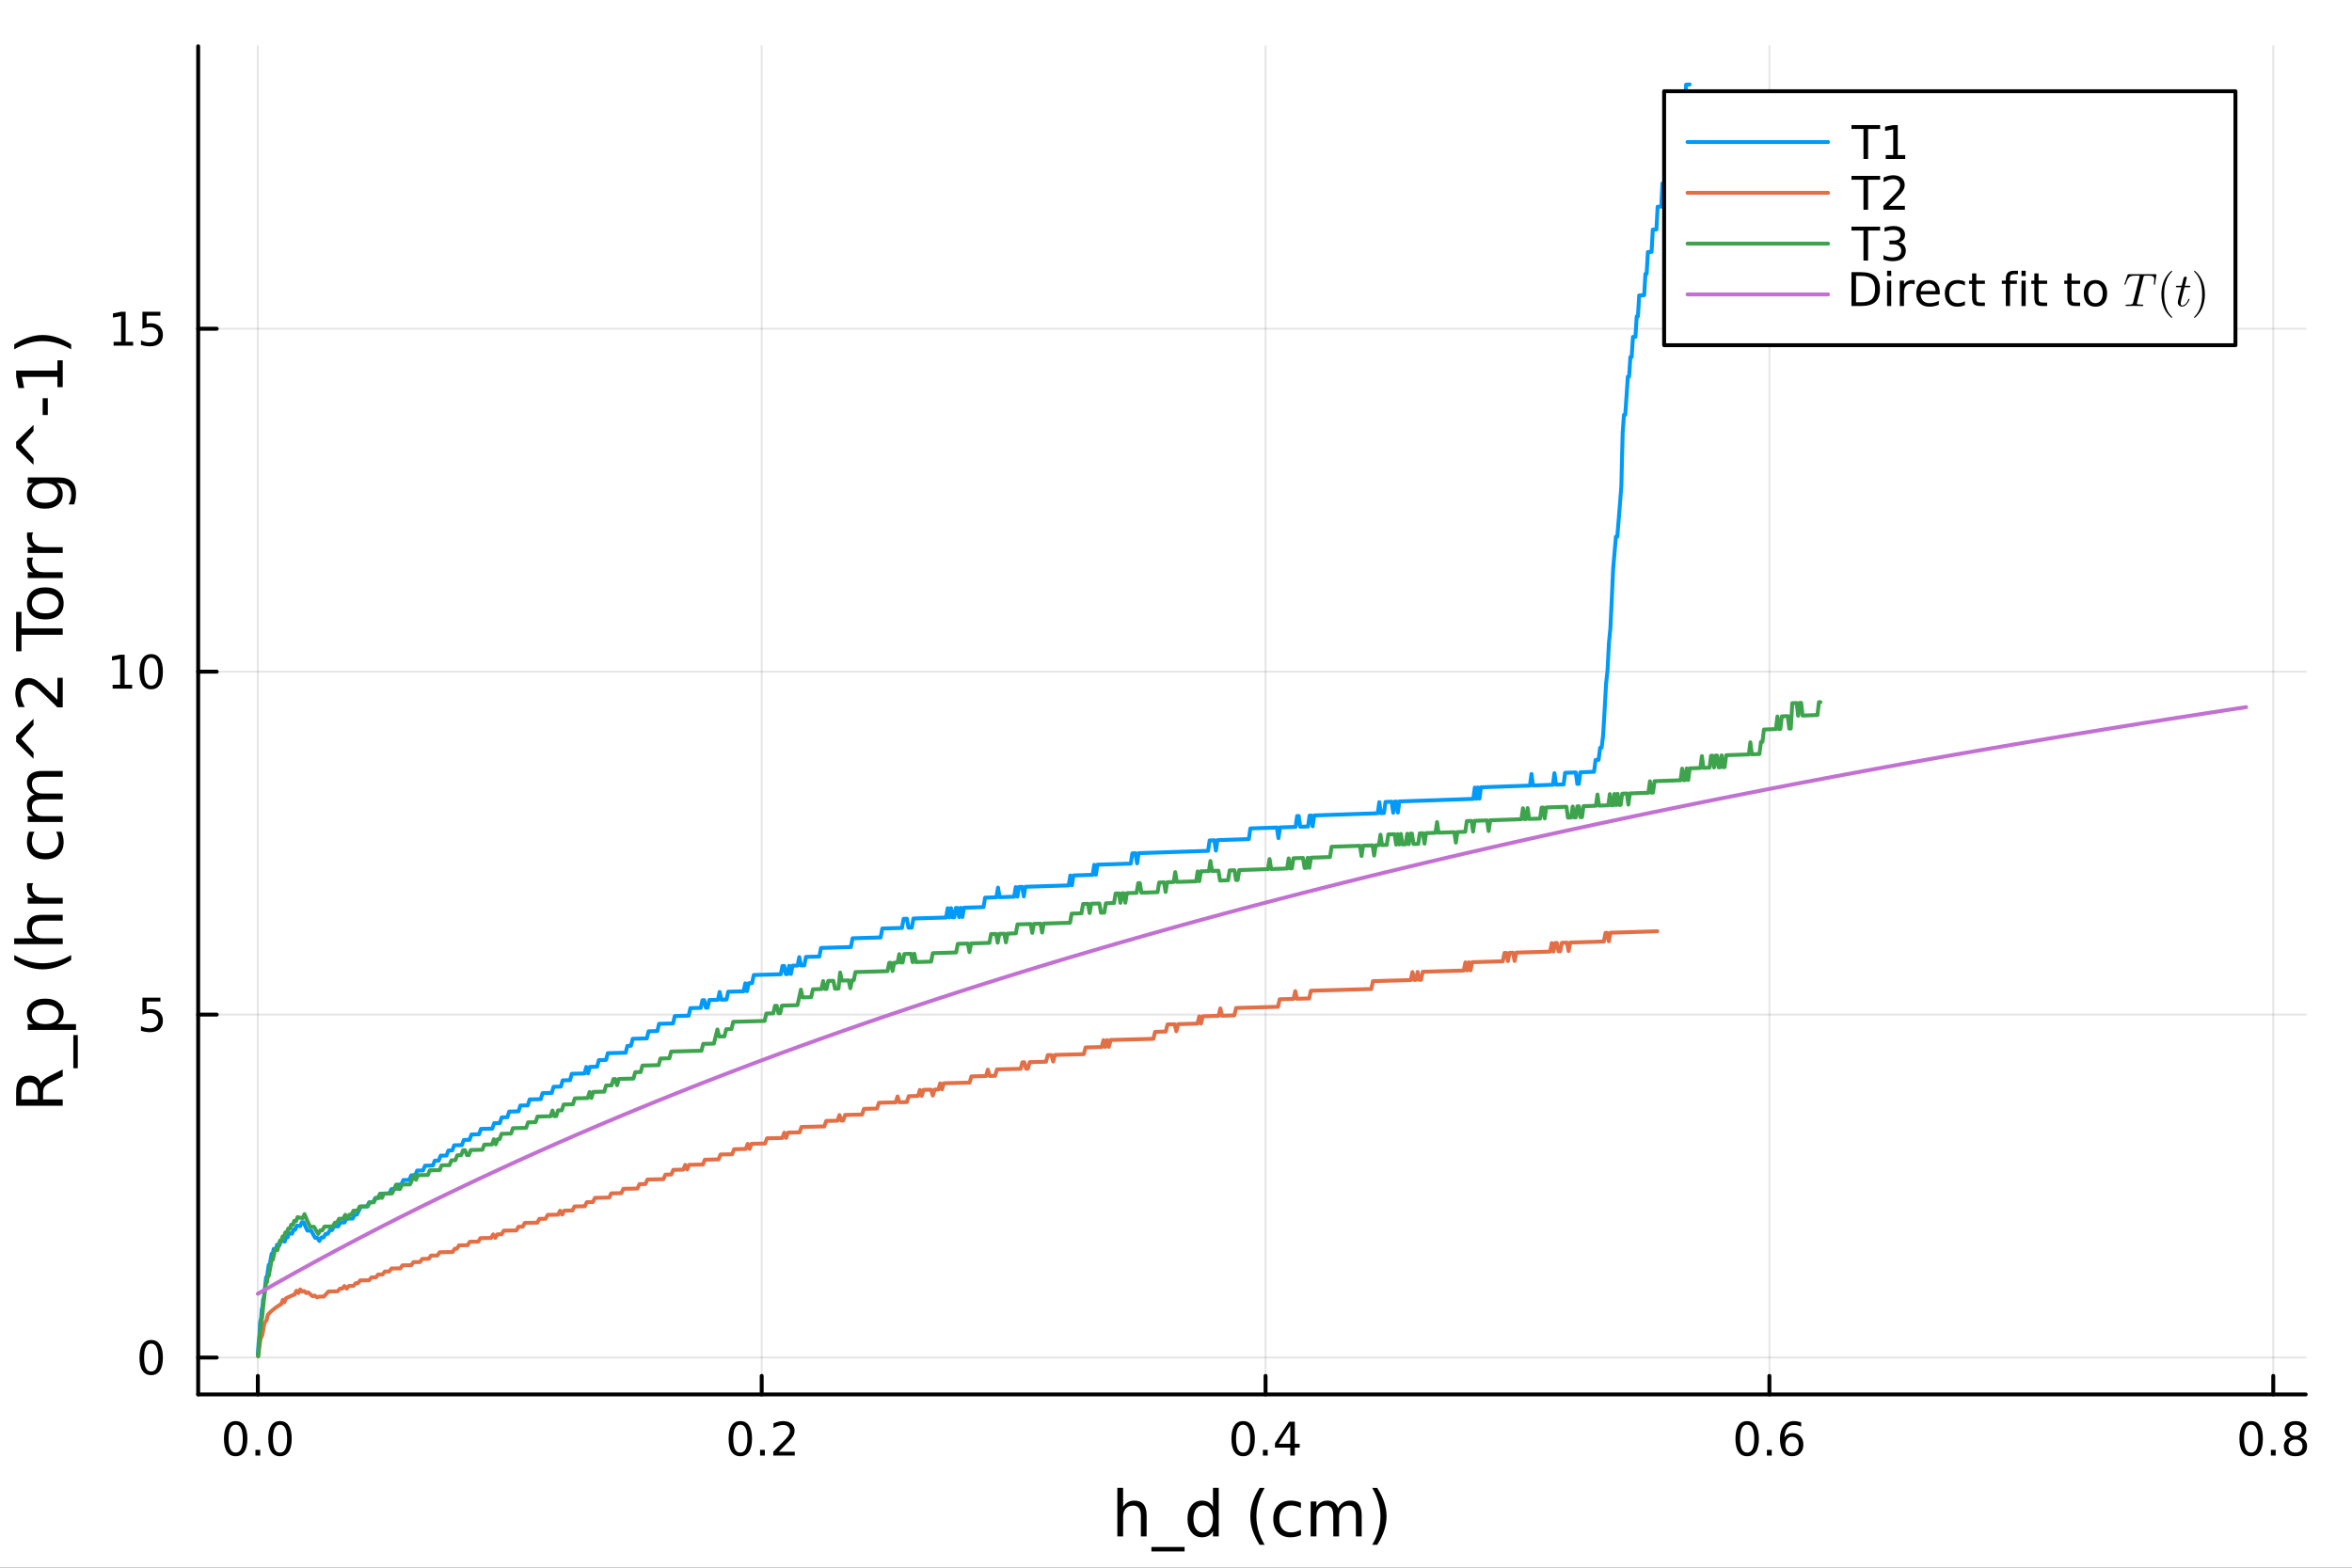 <?xml version="1.0" encoding="utf-8"?>
<svg xmlns="http://www.w3.org/2000/svg" xmlns:xlink="http://www.w3.org/1999/xlink" width="600" height="400" viewBox="0 0 2400 1600">
<rect x="0" y="0" width="2400" height="1600" fill="#333333" stroke="none"/>
<defs>
  <clipPath id="clip010">
    <rect x="0" y="0" width="2400" height="1600"/>
  </clipPath>
</defs>
<path clip-path="url(#clip010)" d="M0 1600 L2400 1600 L2400 0 L0 0  Z" fill="#ffffff" fill-rule="evenodd" fill-opacity="1"/>
<defs>
  <clipPath id="clip011">
    <rect x="480" y="0" width="1681" height="1600"/>
  </clipPath>
</defs>
<path clip-path="url(#clip010)" d="M202.227 1423.18 L2352.76 1423.18 L2352.76 47.244 L202.227 47.244  Z" fill="#ffffff" fill-rule="evenodd" fill-opacity="1"/>
<defs>
  <clipPath id="clip012">
    <rect x="202" y="47" width="2152" height="1377"/>
  </clipPath>
</defs>
<polyline clip-path="url(#clip012)" style="stroke:#000000; stroke-linecap:round; stroke-linejoin:round; stroke-width:2; stroke-opacity:0.1; fill:none" points="263.091,1423.18 263.091,47.244 "/>
<polyline clip-path="url(#clip012)" style="stroke:#000000; stroke-linecap:round; stroke-linejoin:round; stroke-width:2; stroke-opacity:0.1; fill:none" points="777.234,1423.18 777.234,47.244 "/>
<polyline clip-path="url(#clip012)" style="stroke:#000000; stroke-linecap:round; stroke-linejoin:round; stroke-width:2; stroke-opacity:0.1; fill:none" points="1291.38,1423.18 1291.38,47.244 "/>
<polyline clip-path="url(#clip012)" style="stroke:#000000; stroke-linecap:round; stroke-linejoin:round; stroke-width:2; stroke-opacity:0.1; fill:none" points="1805.52,1423.18 1805.52,47.244 "/>
<polyline clip-path="url(#clip012)" style="stroke:#000000; stroke-linecap:round; stroke-linejoin:round; stroke-width:2; stroke-opacity:0.1; fill:none" points="2319.66,1423.18 2319.66,47.244 "/>
<polyline clip-path="url(#clip012)" style="stroke:#000000; stroke-linecap:round; stroke-linejoin:round; stroke-width:2; stroke-opacity:0.1; fill:none" points="202.227,1385.52 2352.76,1385.52 "/>
<polyline clip-path="url(#clip012)" style="stroke:#000000; stroke-linecap:round; stroke-linejoin:round; stroke-width:2; stroke-opacity:0.1; fill:none" points="202.227,1035.52 2352.76,1035.52 "/>
<polyline clip-path="url(#clip012)" style="stroke:#000000; stroke-linecap:round; stroke-linejoin:round; stroke-width:2; stroke-opacity:0.1; fill:none" points="202.227,685.514 2352.76,685.514 "/>
<polyline clip-path="url(#clip012)" style="stroke:#000000; stroke-linecap:round; stroke-linejoin:round; stroke-width:2; stroke-opacity:0.1; fill:none" points="202.227,335.511 2352.76,335.511 "/>
<polyline clip-path="url(#clip010)" style="stroke:#000000; stroke-linecap:round; stroke-linejoin:round; stroke-width:4; stroke-opacity:1; fill:none" points="202.227,1423.18 2352.76,1423.18 "/>
<polyline clip-path="url(#clip010)" style="stroke:#000000; stroke-linecap:round; stroke-linejoin:round; stroke-width:4; stroke-opacity:1; fill:none" points="263.091,1423.18 263.091,1404.28 "/>
<polyline clip-path="url(#clip010)" style="stroke:#000000; stroke-linecap:round; stroke-linejoin:round; stroke-width:4; stroke-opacity:1; fill:none" points="777.234,1423.18 777.234,1404.28 "/>
<polyline clip-path="url(#clip010)" style="stroke:#000000; stroke-linecap:round; stroke-linejoin:round; stroke-width:4; stroke-opacity:1; fill:none" points="1291.38,1423.18 1291.38,1404.28 "/>
<polyline clip-path="url(#clip010)" style="stroke:#000000; stroke-linecap:round; stroke-linejoin:round; stroke-width:4; stroke-opacity:1; fill:none" points="1805.52,1423.18 1805.52,1404.28 "/>
<polyline clip-path="url(#clip010)" style="stroke:#000000; stroke-linecap:round; stroke-linejoin:round; stroke-width:4; stroke-opacity:1; fill:none" points="2319.66,1423.18 2319.66,1404.28 "/>
<path clip-path="url(#clip010)" d="M240.476 1454.1 Q236.865 1454.1 235.036 1457.66 Q233.231 1461.2 233.231 1468.33 Q233.231 1475.44 235.036 1479.01 Q236.865 1482.55 240.476 1482.55 Q244.11 1482.55 245.916 1479.01 Q247.744 1475.44 247.744 1468.33 Q247.744 1461.2 245.916 1457.66 Q244.11 1454.1 240.476 1454.1 M240.476 1450.39 Q246.286 1450.39 249.342 1455 Q252.42 1459.58 252.42 1468.33 Q252.42 1477.06 249.342 1481.67 Q246.286 1486.25 240.476 1486.25 Q234.666 1486.25 231.587 1481.67 Q228.531 1477.06 228.531 1468.33 Q228.531 1459.58 231.587 1455 Q234.666 1450.39 240.476 1450.39 Z" fill="#000000" fill-rule="nonzero" fill-opacity="1" /><path clip-path="url(#clip010)" d="M260.638 1479.7 L265.522 1479.7 L265.522 1485.58 L260.638 1485.58 L260.638 1479.7 Z" fill="#000000" fill-rule="nonzero" fill-opacity="1" /><path clip-path="url(#clip010)" d="M285.707 1454.1 Q282.096 1454.1 280.267 1457.66 Q278.462 1461.2 278.462 1468.33 Q278.462 1475.44 280.267 1479.01 Q282.096 1482.55 285.707 1482.55 Q289.341 1482.55 291.147 1479.01 Q292.976 1475.44 292.976 1468.33 Q292.976 1461.2 291.147 1457.66 Q289.341 1454.1 285.707 1454.1 M285.707 1450.39 Q291.517 1450.39 294.573 1455 Q297.651 1459.58 297.651 1468.33 Q297.651 1477.06 294.573 1481.67 Q291.517 1486.25 285.707 1486.25 Q279.897 1486.25 276.818 1481.67 Q273.763 1477.06 273.763 1468.33 Q273.763 1459.58 276.818 1455 Q279.897 1450.39 285.707 1450.39 Z" fill="#000000" fill-rule="nonzero" fill-opacity="1" /><path clip-path="url(#clip010)" d="M755.417 1454.1 Q751.806 1454.1 749.977 1457.66 Q748.171 1461.2 748.171 1468.33 Q748.171 1475.44 749.977 1479.01 Q751.806 1482.55 755.417 1482.55 Q759.051 1482.55 760.857 1479.01 Q762.685 1475.44 762.685 1468.33 Q762.685 1461.2 760.857 1457.66 Q759.051 1454.1 755.417 1454.1 M755.417 1450.39 Q761.227 1450.39 764.282 1455 Q767.361 1459.58 767.361 1468.33 Q767.361 1477.06 764.282 1481.67 Q761.227 1486.25 755.417 1486.25 Q749.607 1486.25 746.528 1481.67 Q743.472 1477.06 743.472 1468.33 Q743.472 1459.58 746.528 1455 Q749.607 1450.39 755.417 1450.39 Z" fill="#000000" fill-rule="nonzero" fill-opacity="1" /><path clip-path="url(#clip010)" d="M775.579 1479.7 L780.463 1479.7 L780.463 1485.58 L775.579 1485.58 L775.579 1479.7 Z" fill="#000000" fill-rule="nonzero" fill-opacity="1" /><path clip-path="url(#clip010)" d="M794.676 1481.64 L810.995 1481.64 L810.995 1485.58 L789.051 1485.58 L789.051 1481.64 Q791.713 1478.89 796.296 1474.26 Q800.903 1469.61 802.083 1468.27 Q804.329 1465.74 805.208 1464.01 Q806.111 1462.25 806.111 1460.56 Q806.111 1457.8 804.166 1456.07 Q802.245 1454.33 799.143 1454.33 Q796.944 1454.33 794.491 1455.09 Q792.06 1455.86 789.282 1457.41 L789.282 1452.69 Q792.106 1451.55 794.56 1450.97 Q797.014 1450.39 799.051 1450.39 Q804.421 1450.39 807.616 1453.08 Q810.81 1455.77 810.81 1460.26 Q810.81 1462.39 810 1464.31 Q809.213 1466.2 807.106 1468.8 Q806.528 1469.47 803.426 1472.69 Q800.324 1475.88 794.676 1481.64 Z" fill="#000000" fill-rule="nonzero" fill-opacity="1" /><path clip-path="url(#clip010)" d="M1268.52 1454.1 Q1264.91 1454.1 1263.08 1457.66 Q1261.27 1461.2 1261.27 1468.33 Q1261.27 1475.44 1263.08 1479.01 Q1264.91 1482.55 1268.52 1482.55 Q1272.15 1482.55 1273.96 1479.01 Q1275.79 1475.44 1275.79 1468.33 Q1275.79 1461.2 1273.96 1457.66 Q1272.15 1454.1 1268.52 1454.1 M1268.52 1450.39 Q1274.33 1450.39 1277.38 1455 Q1280.46 1459.58 1280.46 1468.33 Q1280.46 1477.06 1277.38 1481.67 Q1274.33 1486.25 1268.52 1486.25 Q1262.71 1486.25 1259.63 1481.67 Q1256.57 1477.06 1256.57 1468.33 Q1256.57 1459.58 1259.63 1455 Q1262.71 1450.39 1268.52 1450.39 Z" fill="#000000" fill-rule="nonzero" fill-opacity="1" /><path clip-path="url(#clip010)" d="M1288.68 1479.7 L1293.56 1479.7 L1293.56 1485.58 L1288.68 1485.58 L1288.68 1479.7 Z" fill="#000000" fill-rule="nonzero" fill-opacity="1" /><path clip-path="url(#clip010)" d="M1316.6 1455.09 L1304.79 1473.54 L1316.6 1473.54 L1316.6 1455.09 M1315.37 1451.02 L1321.25 1451.02 L1321.25 1473.54 L1326.18 1473.54 L1326.18 1477.43 L1321.25 1477.43 L1321.25 1485.58 L1316.6 1485.58 L1316.6 1477.43 L1300.99 1477.43 L1300.99 1472.92 L1315.37 1451.02 Z" fill="#000000" fill-rule="nonzero" fill-opacity="1" /><path clip-path="url(#clip010)" d="M1782.82 1454.1 Q1779.21 1454.1 1777.38 1457.66 Q1775.58 1461.2 1775.58 1468.33 Q1775.58 1475.44 1777.38 1479.01 Q1779.21 1482.55 1782.82 1482.55 Q1786.46 1482.55 1788.26 1479.01 Q1790.09 1475.44 1790.09 1468.33 Q1790.09 1461.2 1788.26 1457.66 Q1786.46 1454.1 1782.82 1454.1 M1782.82 1450.39 Q1788.63 1450.39 1791.69 1455 Q1794.77 1459.58 1794.77 1468.33 Q1794.77 1477.06 1791.69 1481.67 Q1788.63 1486.25 1782.82 1486.25 Q1777.01 1486.25 1773.93 1481.67 Q1770.88 1477.06 1770.88 1468.33 Q1770.88 1459.58 1773.93 1455 Q1777.01 1450.39 1782.82 1450.39 Z" fill="#000000" fill-rule="nonzero" fill-opacity="1" /><path clip-path="url(#clip010)" d="M1802.98 1479.7 L1807.87 1479.7 L1807.87 1485.58 L1802.98 1485.58 L1802.98 1479.7 Z" fill="#000000" fill-rule="nonzero" fill-opacity="1" /><path clip-path="url(#clip010)" d="M1828.63 1466.44 Q1825.48 1466.44 1823.63 1468.59 Q1821.8 1470.74 1821.8 1474.49 Q1821.8 1478.22 1823.63 1480.39 Q1825.48 1482.55 1828.63 1482.55 Q1831.78 1482.55 1833.61 1480.39 Q1835.46 1478.22 1835.46 1474.49 Q1835.46 1470.74 1833.61 1468.59 Q1831.78 1466.44 1828.63 1466.44 M1837.91 1451.78 L1837.91 1456.04 Q1836.15 1455.21 1834.35 1454.77 Q1832.57 1454.33 1830.81 1454.33 Q1826.18 1454.33 1823.72 1457.45 Q1821.29 1460.58 1820.95 1466.9 Q1822.31 1464.89 1824.37 1463.82 Q1826.43 1462.73 1828.91 1462.73 Q1834.12 1462.73 1837.13 1465.9 Q1840.16 1469.05 1840.16 1474.49 Q1840.16 1479.82 1837.01 1483.03 Q1833.86 1486.25 1828.63 1486.25 Q1822.64 1486.25 1819.46 1481.67 Q1816.29 1477.06 1816.29 1468.33 Q1816.29 1460.14 1820.18 1455.28 Q1824.07 1450.39 1830.62 1450.39 Q1832.38 1450.39 1834.16 1450.74 Q1835.97 1451.09 1837.91 1451.78 Z" fill="#000000" fill-rule="nonzero" fill-opacity="1" /><path clip-path="url(#clip010)" d="M2297.09 1454.1 Q2293.48 1454.1 2291.65 1457.66 Q2289.85 1461.2 2289.85 1468.33 Q2289.85 1475.44 2291.65 1479.01 Q2293.48 1482.55 2297.09 1482.55 Q2300.73 1482.55 2302.53 1479.01 Q2304.36 1475.44 2304.36 1468.33 Q2304.36 1461.2 2302.53 1457.66 Q2300.73 1454.1 2297.09 1454.1 M2297.09 1450.39 Q2302.9 1450.39 2305.96 1455 Q2309.04 1459.58 2309.04 1468.33 Q2309.04 1477.06 2305.96 1481.67 Q2302.9 1486.25 2297.09 1486.25 Q2291.28 1486.25 2288.2 1481.67 Q2285.15 1477.06 2285.15 1468.33 Q2285.15 1459.58 2288.2 1455 Q2291.28 1450.39 2297.09 1450.39 Z" fill="#000000" fill-rule="nonzero" fill-opacity="1" /><path clip-path="url(#clip010)" d="M2317.25 1479.7 L2322.14 1479.7 L2322.14 1485.58 L2317.25 1485.58 L2317.25 1479.7 Z" fill="#000000" fill-rule="nonzero" fill-opacity="1" /><path clip-path="url(#clip010)" d="M2342.32 1469.17 Q2338.99 1469.17 2337.07 1470.95 Q2335.17 1472.73 2335.17 1475.86 Q2335.17 1478.98 2337.07 1480.77 Q2338.99 1482.55 2342.32 1482.55 Q2345.66 1482.55 2347.58 1480.77 Q2349.5 1478.96 2349.5 1475.86 Q2349.5 1472.73 2347.58 1470.95 Q2345.68 1469.17 2342.32 1469.17 M2337.65 1467.18 Q2334.64 1466.44 2332.95 1464.38 Q2331.28 1462.32 2331.28 1459.35 Q2331.28 1455.21 2334.22 1452.8 Q2337.18 1450.39 2342.32 1450.39 Q2347.48 1450.39 2350.42 1452.8 Q2353.36 1455.21 2353.36 1459.35 Q2353.36 1462.32 2351.67 1464.38 Q2350.01 1466.44 2347.02 1467.18 Q2350.4 1467.96 2352.28 1470.26 Q2354.17 1472.55 2354.17 1475.86 Q2354.17 1480.88 2351.1 1483.57 Q2348.04 1486.25 2342.32 1486.25 Q2336.6 1486.25 2333.53 1483.57 Q2330.47 1480.88 2330.47 1475.86 Q2330.47 1472.55 2332.37 1470.26 Q2334.27 1467.96 2337.65 1467.18 M2335.93 1459.79 Q2335.93 1462.48 2337.6 1463.98 Q2339.29 1465.49 2342.32 1465.49 Q2345.33 1465.49 2347.02 1463.98 Q2348.73 1462.48 2348.73 1459.79 Q2348.73 1457.11 2347.02 1455.6 Q2345.33 1454.1 2342.32 1454.1 Q2339.29 1454.1 2337.6 1455.6 Q2335.93 1457.11 2335.93 1459.79 Z" fill="#000000" fill-rule="nonzero" fill-opacity="1" /><path clip-path="url(#clip010)" d="M1170.01 1546.53 L1170.01 1568.04 L1164.15 1568.04 L1164.15 1546.72 Q1164.15 1541.66 1162.18 1539.14 Q1160.2 1536.63 1156.26 1536.63 Q1151.51 1536.63 1148.78 1539.65 Q1146.04 1542.68 1146.04 1547.9 L1146.04 1568.04 L1140.15 1568.04 L1140.15 1518.52 L1146.04 1518.52 L1146.04 1537.93 Q1148.14 1534.72 1150.97 1533.13 Q1153.84 1531.54 1157.56 1531.54 Q1163.7 1531.54 1166.86 1535.36 Q1170.01 1539.14 1170.01 1546.53 Z" fill="#000000" fill-rule="nonzero" fill-opacity="1" /><path clip-path="url(#clip010)" d="M1208.77 1578.87 L1208.77 1583.42 L1174.91 1583.42 L1174.91 1578.87 L1208.77 1578.87 Z" fill="#000000" fill-rule="nonzero" fill-opacity="1" /><path clip-path="url(#clip010)" d="M1237.74 1537.81 L1237.74 1518.52 L1243.59 1518.52 L1243.59 1568.04 L1237.74 1568.04 L1237.74 1562.7 Q1235.89 1565.88 1233.06 1567.44 Q1230.26 1568.97 1226.31 1568.97 Q1219.85 1568.97 1215.78 1563.81 Q1211.73 1558.65 1211.73 1550.25 Q1211.73 1541.85 1215.78 1536.69 Q1219.85 1531.54 1226.31 1531.54 Q1230.26 1531.54 1233.06 1533.1 Q1235.89 1534.62 1237.74 1537.81 M1217.78 1550.25 Q1217.78 1556.71 1220.42 1560.4 Q1223.1 1564.07 1227.74 1564.07 Q1232.39 1564.07 1235.06 1560.4 Q1237.74 1556.71 1237.74 1550.25 Q1237.74 1543.79 1235.06 1540.13 Q1232.39 1536.44 1227.74 1536.44 Q1223.1 1536.44 1220.42 1540.13 Q1217.78 1543.79 1217.78 1550.25 Z" fill="#000000" fill-rule="nonzero" fill-opacity="1" /><path clip-path="url(#clip010)" d="M1290.45 1518.58 Q1286.18 1525.9 1284.11 1533.06 Q1282.04 1540.23 1282.04 1547.58 Q1282.04 1554.93 1284.11 1562.16 Q1286.21 1569.35 1290.45 1576.64 L1285.35 1576.64 Q1280.58 1569.16 1278.19 1561.93 Q1275.84 1554.71 1275.84 1547.58 Q1275.84 1540.48 1278.19 1533.29 Q1280.55 1526.09 1285.35 1518.58 L1290.45 1518.58 Z" fill="#000000" fill-rule="nonzero" fill-opacity="1" /><path clip-path="url(#clip010)" d="M1327.46 1533.76 L1327.46 1539.24 Q1324.98 1537.87 1322.47 1537.2 Q1319.98 1536.5 1317.44 1536.5 Q1311.74 1536.5 1308.59 1540.13 Q1305.44 1543.73 1305.44 1550.25 Q1305.44 1556.78 1308.59 1560.4 Q1311.74 1564 1317.44 1564 Q1319.98 1564 1322.47 1563.33 Q1324.98 1562.63 1327.46 1561.26 L1327.46 1566.68 Q1325.01 1567.82 1322.37 1568.39 Q1319.76 1568.97 1316.8 1568.97 Q1308.75 1568.97 1304 1563.91 Q1299.26 1558.85 1299.26 1550.25 Q1299.26 1541.53 1304.04 1536.53 Q1308.84 1531.54 1317.18 1531.54 Q1319.89 1531.54 1322.47 1532.11 Q1325.04 1532.65 1327.46 1533.76 Z" fill="#000000" fill-rule="nonzero" fill-opacity="1" /><path clip-path="url(#clip010)" d="M1365.4 1539.24 Q1367.6 1535.29 1370.65 1533.41 Q1373.71 1531.54 1377.85 1531.54 Q1383.42 1531.54 1386.44 1535.45 Q1389.46 1539.33 1389.46 1546.53 L1389.46 1568.04 L1383.58 1568.04 L1383.58 1546.72 Q1383.58 1541.59 1381.76 1539.11 Q1379.95 1536.63 1376.22 1536.63 Q1371.67 1536.63 1369.03 1539.65 Q1366.39 1542.68 1366.39 1547.9 L1366.39 1568.04 L1360.5 1568.04 L1360.5 1546.72 Q1360.5 1541.56 1358.69 1539.11 Q1356.87 1536.63 1353.08 1536.63 Q1348.6 1536.63 1345.95 1539.68 Q1343.31 1542.71 1343.31 1547.9 L1343.31 1568.04 L1337.42 1568.04 L1337.42 1532.4 L1343.31 1532.4 L1343.31 1537.93 Q1345.32 1534.66 1348.12 1533.1 Q1350.92 1531.54 1354.77 1531.54 Q1358.65 1531.54 1361.36 1533.51 Q1364.1 1535.48 1365.4 1539.24 Z" fill="#000000" fill-rule="nonzero" fill-opacity="1" /><path clip-path="url(#clip010)" d="M1400.22 1518.58 L1405.32 1518.58 Q1410.09 1526.09 1412.44 1533.29 Q1414.83 1540.48 1414.83 1547.58 Q1414.83 1554.71 1412.44 1561.93 Q1410.09 1569.16 1405.32 1576.64 L1400.22 1576.64 Q1404.46 1569.35 1406.52 1562.16 Q1408.63 1554.93 1408.63 1547.58 Q1408.63 1540.23 1406.52 1533.06 Q1404.46 1525.9 1400.22 1518.58 Z" fill="#000000" fill-rule="nonzero" fill-opacity="1" /><polyline clip-path="url(#clip010)" style="stroke:#000000; stroke-linecap:round; stroke-linejoin:round; stroke-width:4; stroke-opacity:1; fill:none" points="202.227,1423.18 202.227,47.244 "/>
<polyline clip-path="url(#clip010)" style="stroke:#000000; stroke-linecap:round; stroke-linejoin:round; stroke-width:4; stroke-opacity:1; fill:none" points="202.227,1385.52 221.125,1385.52 "/>
<polyline clip-path="url(#clip010)" style="stroke:#000000; stroke-linecap:round; stroke-linejoin:round; stroke-width:4; stroke-opacity:1; fill:none" points="202.227,1035.52 221.125,1035.52 "/>
<polyline clip-path="url(#clip010)" style="stroke:#000000; stroke-linecap:round; stroke-linejoin:round; stroke-width:4; stroke-opacity:1; fill:none" points="202.227,685.514 221.125,685.514 "/>
<polyline clip-path="url(#clip010)" style="stroke:#000000; stroke-linecap:round; stroke-linejoin:round; stroke-width:4; stroke-opacity:1; fill:none" points="202.227,335.511 221.125,335.511 "/>
<path clip-path="url(#clip010)" d="M154.283 1371.32 Q150.672 1371.32 148.843 1374.88 Q147.038 1378.43 147.038 1385.55 Q147.038 1392.66 148.843 1396.23 Q150.672 1399.77 154.283 1399.77 Q157.917 1399.77 159.723 1396.23 Q161.552 1392.66 161.552 1385.55 Q161.552 1378.43 159.723 1374.88 Q157.917 1371.32 154.283 1371.32 M154.283 1367.62 Q160.093 1367.62 163.149 1372.22 Q166.227 1376.8 166.227 1385.55 Q166.227 1394.28 163.149 1398.89 Q160.093 1403.47 154.283 1403.47 Q148.473 1403.47 145.394 1398.89 Q142.339 1394.28 142.339 1385.55 Q142.339 1376.8 145.394 1372.22 Q148.473 1367.62 154.283 1367.62 Z" fill="#000000" fill-rule="nonzero" fill-opacity="1" /><path clip-path="url(#clip010)" d="M145.325 1018.24 L163.681 1018.24 L163.681 1022.17 L149.607 1022.17 L149.607 1030.64 Q150.626 1030.3 151.644 1030.13 Q152.663 1029.95 153.681 1029.95 Q159.468 1029.95 162.848 1033.12 Q166.227 1036.29 166.227 1041.71 Q166.227 1047.29 162.755 1050.39 Q159.283 1053.47 152.964 1053.47 Q150.788 1053.47 148.519 1053.1 Q146.274 1052.73 143.866 1051.99 L143.866 1047.29 Q145.95 1048.42 148.172 1048.98 Q150.394 1049.53 152.871 1049.53 Q156.876 1049.53 159.214 1047.43 Q161.552 1045.32 161.552 1041.71 Q161.552 1038.1 159.214 1035.99 Q156.876 1033.88 152.871 1033.88 Q150.996 1033.88 149.121 1034.3 Q147.269 1034.72 145.325 1035.6 L145.325 1018.24 Z" fill="#000000" fill-rule="nonzero" fill-opacity="1" /><path clip-path="url(#clip010)" d="M114.931 698.859 L122.57 698.859 L122.57 672.493 L114.26 674.16 L114.26 669.9 L122.524 668.234 L127.2 668.234 L127.2 698.859 L134.839 698.859 L134.839 702.794 L114.931 702.794 L114.931 698.859 Z" fill="#000000" fill-rule="nonzero" fill-opacity="1" /><path clip-path="url(#clip010)" d="M154.283 671.312 Q150.672 671.312 148.843 674.877 Q147.038 678.419 147.038 685.548 Q147.038 692.655 148.843 696.22 Q150.672 699.761 154.283 699.761 Q157.917 699.761 159.723 696.22 Q161.552 692.655 161.552 685.548 Q161.552 678.419 159.723 674.877 Q157.917 671.312 154.283 671.312 M154.283 667.609 Q160.093 667.609 163.149 672.215 Q166.227 676.799 166.227 685.548 Q166.227 694.275 163.149 698.882 Q160.093 703.465 154.283 703.465 Q148.473 703.465 145.394 698.882 Q142.339 694.275 142.339 685.548 Q142.339 676.799 145.394 672.215 Q148.473 667.609 154.283 667.609 Z" fill="#000000" fill-rule="nonzero" fill-opacity="1" /><path clip-path="url(#clip010)" d="M115.927 348.855 L123.566 348.855 L123.566 322.49 L115.256 324.156 L115.256 319.897 L123.519 318.231 L128.195 318.231 L128.195 348.855 L135.834 348.855 L135.834 352.791 L115.927 352.791 L115.927 348.855 Z" fill="#000000" fill-rule="nonzero" fill-opacity="1" /><path clip-path="url(#clip010)" d="M145.325 318.231 L163.681 318.231 L163.681 322.166 L149.607 322.166 L149.607 330.638 Q150.626 330.291 151.644 330.129 Q152.663 329.943 153.681 329.943 Q159.468 329.943 162.848 333.115 Q166.227 336.286 166.227 341.703 Q166.227 347.281 162.755 350.383 Q159.283 353.462 152.964 353.462 Q150.788 353.462 148.519 353.091 Q146.274 352.721 143.866 351.98 L143.866 347.281 Q145.95 348.416 148.172 348.971 Q150.394 349.527 152.871 349.527 Q156.876 349.527 159.214 347.42 Q161.552 345.314 161.552 341.703 Q161.552 338.092 159.214 335.985 Q156.876 333.879 152.871 333.879 Q150.996 333.879 149.121 334.295 Q147.269 334.712 145.325 335.592 L145.325 318.231 Z" fill="#000000" fill-rule="nonzero" fill-opacity="1" /><path clip-path="url(#clip010)" d="M41.724 1105.98 Q42.424 1103.91 44.716 1101.97 Q47.008 1100 51.018 1098.03 L64.004 1091.5 L64.004 1098.41 L51.814 1104.49 Q47.039 1106.84 45.48 1109.07 Q43.92 1111.27 43.92 1115.09 L43.92 1122.09 L64.004 1122.09 L64.004 1128.52 L16.484 1128.52 L16.484 1114 Q16.484 1105.86 19.89 1101.84 Q23.296 1097.83 30.17 1097.83 Q34.658 1097.83 37.618 1099.94 Q40.578 1102 41.724 1105.98 M21.768 1122.09 L38.637 1122.09 L38.637 1114 Q38.637 1109.36 36.504 1107 Q34.34 1104.61 30.17 1104.61 Q26.001 1104.61 23.9 1107 Q21.768 1109.36 21.768 1114 L21.768 1122.09 Z" fill="#000000" fill-rule="nonzero" fill-opacity="1" /><path clip-path="url(#clip010)" d="M74.826 1056.39 L79.377 1056.39 L79.377 1090.26 L74.826 1090.26 L74.826 1056.39 Z" fill="#000000" fill-rule="nonzero" fill-opacity="1" /><path clip-path="url(#clip010)" d="M58.657 1045.22 L77.563 1045.22 L77.563 1051.11 L28.356 1051.11 L28.356 1045.22 L33.767 1045.22 Q30.584 1043.38 29.056 1040.57 Q27.497 1037.74 27.497 1033.83 Q27.497 1027.33 32.653 1023.29 Q37.809 1019.22 46.212 1019.22 Q54.615 1019.22 59.771 1023.29 Q64.927 1027.33 64.927 1033.83 Q64.927 1037.74 63.399 1040.57 Q61.84 1043.38 58.657 1045.22 M46.212 1025.3 Q39.751 1025.3 36.09 1027.97 Q32.398 1030.61 32.398 1035.26 Q32.398 1039.91 36.09 1042.58 Q39.751 1045.22 46.212 1045.22 Q52.673 1045.22 56.365 1042.58 Q60.026 1039.91 60.026 1035.26 Q60.026 1030.61 56.365 1027.97 Q52.673 1025.3 46.212 1025.3 Z" fill="#000000" fill-rule="nonzero" fill-opacity="1" /><path clip-path="url(#clip010)" d="M14.543 974.722 Q21.863 978.987 29.025 981.056 Q36.186 983.124 43.538 983.124 Q50.891 983.124 58.116 981.056 Q65.309 978.955 72.598 974.722 L72.598 979.814 Q65.118 984.589 57.893 986.976 Q50.668 989.331 43.538 989.331 Q36.441 989.331 29.247 986.976 Q22.054 984.62 14.543 979.814 L14.543 974.722 Z" fill="#000000" fill-rule="nonzero" fill-opacity="1" /><path clip-path="url(#clip010)" d="M42.488 933.727 L64.004 933.727 L64.004 939.583 L42.679 939.583 Q37.618 939.583 35.104 941.556 Q32.589 943.53 32.589 947.476 Q32.589 952.219 35.613 954.956 Q38.637 957.693 43.857 957.693 L64.004 957.693 L64.004 963.582 L14.479 963.582 L14.479 957.693 L33.894 957.693 Q30.68 955.593 29.088 952.76 Q27.497 949.895 27.497 946.171 Q27.497 940.029 31.316 936.878 Q35.104 933.727 42.488 933.727 Z" fill="#000000" fill-rule="nonzero" fill-opacity="1" /><path clip-path="url(#clip010)" d="M33.831 901.389 Q33.258 902.375 33.003 903.553 Q32.717 904.699 32.717 906.099 Q32.717 911.065 35.963 913.738 Q39.178 916.38 45.225 916.38 L64.004 916.38 L64.004 922.268 L28.356 922.268 L28.356 916.38 L33.894 916.38 Q30.648 914.534 29.088 911.574 Q27.497 908.614 27.497 904.381 Q27.497 903.776 27.592 903.044 Q27.656 902.312 27.815 901.421 L33.831 901.389 Z" fill="#000000" fill-rule="nonzero" fill-opacity="1" /><path clip-path="url(#clip010)" d="M29.725 848.872 L35.199 848.872 Q33.831 851.354 33.162 853.869 Q32.462 856.351 32.462 858.898 Q32.462 864.595 36.09 867.746 Q39.687 870.897 46.212 870.897 Q52.737 870.897 56.365 867.746 Q59.962 864.595 59.962 858.898 Q59.962 856.351 59.294 853.869 Q58.593 851.354 57.225 848.872 L62.636 848.872 Q63.781 851.322 64.354 853.964 Q64.927 856.574 64.927 859.534 Q64.927 867.587 59.866 872.329 Q54.806 877.072 46.212 877.072 Q37.491 877.072 32.494 872.297 Q27.497 867.491 27.497 859.152 Q27.497 856.447 28.07 853.869 Q28.611 851.291 29.725 848.872 Z" fill="#000000" fill-rule="nonzero" fill-opacity="1" /><path clip-path="url(#clip010)" d="M35.199 810.932 Q31.253 808.736 29.375 805.68 Q27.497 802.625 27.497 798.487 Q27.497 792.917 31.412 789.893 Q35.295 786.87 42.488 786.87 L64.004 786.87 L64.004 792.758 L42.679 792.758 Q37.555 792.758 35.072 794.572 Q32.589 796.386 32.589 800.11 Q32.589 804.662 35.613 807.304 Q38.637 809.945 43.857 809.945 L64.004 809.945 L64.004 815.834 L42.679 815.834 Q37.523 815.834 35.072 817.648 Q32.589 819.462 32.589 823.25 Q32.589 827.738 35.645 830.379 Q38.669 833.021 43.857 833.021 L64.004 833.021 L64.004 838.909 L28.356 838.909 L28.356 833.021 L33.894 833.021 Q30.616 831.016 29.056 828.215 Q27.497 825.414 27.497 821.563 Q27.497 817.68 29.47 814.974 Q31.444 812.237 35.199 810.932 Z" fill="#000000" fill-rule="nonzero" fill-opacity="1" /><path clip-path="url(#clip010)" d="M16.484 750.903 L34.213 733.621 L34.213 740.018 L21.64 754.023 L34.213 768.027 L34.213 774.425 L16.484 757.142 L16.484 750.903 Z" fill="#000000" fill-rule="nonzero" fill-opacity="1" /><path clip-path="url(#clip010)" d="M58.593 714.205 L58.593 691.766 L64.004 691.766 L64.004 721.939 L58.593 721.939 Q54.806 718.279 48.44 711.977 Q42.042 705.643 40.196 704.02 Q36.727 700.933 34.34 699.723 Q31.921 698.482 29.598 698.482 Q25.81 698.482 23.423 701.155 Q21.036 703.797 21.036 708.062 Q21.036 711.086 22.086 714.46 Q23.136 717.802 25.269 721.621 L18.776 721.621 Q17.216 717.738 16.421 714.364 Q15.625 710.99 15.625 708.19 Q15.625 700.805 19.317 696.413 Q23.009 692.021 29.184 692.021 Q32.112 692.021 34.754 693.135 Q37.364 694.217 40.928 697.113 Q41.852 697.909 46.276 702.174 Q50.668 706.439 58.593 714.205 Z" fill="#000000" fill-rule="nonzero" fill-opacity="1" /><path clip-path="url(#clip010)" d="M16.484 664.712 L16.484 624.512 L21.895 624.512 L21.895 641.381 L64.004 641.381 L64.004 647.843 L21.895 647.843 L21.895 664.712 L16.484 664.712 Z" fill="#000000" fill-rule="nonzero" fill-opacity="1" /><path clip-path="url(#clip010)" d="M32.462 615.823 Q32.462 620.534 36.154 623.271 Q39.815 626.008 46.212 626.008 Q52.609 626.008 56.302 623.303 Q59.962 620.566 59.962 615.823 Q59.962 611.144 56.27 608.407 Q52.578 605.67 46.212 605.67 Q39.878 605.67 36.186 608.407 Q32.462 611.144 32.462 615.823 M27.497 615.823 Q27.497 608.184 32.462 603.824 Q37.427 599.463 46.212 599.463 Q54.965 599.463 59.962 603.824 Q64.927 608.184 64.927 615.823 Q64.927 623.494 59.962 627.854 Q54.965 632.183 46.212 632.183 Q37.427 632.183 32.462 627.854 Q27.497 623.494 27.497 615.823 Z" fill="#000000" fill-rule="nonzero" fill-opacity="1" /><path clip-path="url(#clip010)" d="M33.831 569.099 Q33.258 570.086 33.003 571.263 Q32.717 572.409 32.717 573.809 Q32.717 578.775 35.963 581.448 Q39.178 584.09 45.225 584.09 L64.004 584.09 L64.004 589.978 L28.356 589.978 L28.356 584.09 L33.894 584.09 Q30.648 582.244 29.088 579.284 Q27.497 576.324 27.497 572.091 Q27.497 571.486 27.592 570.754 Q27.656 570.022 27.815 569.131 L33.831 569.099 Z" fill="#000000" fill-rule="nonzero" fill-opacity="1" /><path clip-path="url(#clip010)" d="M33.831 543.445 Q33.258 544.432 33.003 545.609 Q32.717 546.755 32.717 548.156 Q32.717 553.121 35.963 555.795 Q39.178 558.436 45.225 558.436 L64.004 558.436 L64.004 564.325 L28.356 564.325 L28.356 558.436 L33.894 558.436 Q30.648 556.59 29.088 553.63 Q27.497 550.67 27.497 546.437 Q27.497 545.832 27.592 545.1 Q27.656 544.368 27.815 543.477 L33.831 543.445 Z" fill="#000000" fill-rule="nonzero" fill-opacity="1" /><path clip-path="url(#clip010)" d="M45.766 493.124 Q39.401 493.124 35.9 495.766 Q32.398 498.376 32.398 503.118 Q32.398 507.829 35.9 510.471 Q39.401 513.081 45.766 513.081 Q52.1 513.081 55.601 510.471 Q59.103 507.829 59.103 503.118 Q59.103 498.376 55.601 495.766 Q52.1 493.124 45.766 493.124 M59.58 487.268 Q68.683 487.268 73.107 491.31 Q77.563 495.352 77.563 503.691 Q77.563 506.779 77.086 509.516 Q76.64 512.253 75.685 514.831 L69.988 514.831 Q71.388 512.253 72.057 509.739 Q72.725 507.224 72.725 504.614 Q72.725 498.853 69.701 495.989 Q66.71 493.124 60.63 493.124 L57.734 493.124 Q60.885 494.938 62.445 497.771 Q64.004 500.604 64.004 504.551 Q64.004 511.107 59.007 515.118 Q54.01 519.128 45.766 519.128 Q37.491 519.128 32.494 515.118 Q27.497 511.107 27.497 504.551 Q27.497 500.604 29.056 497.771 Q30.616 494.938 33.767 493.124 L28.356 493.124 L28.356 487.268 L59.58 487.268 Z" fill="#000000" fill-rule="nonzero" fill-opacity="1" /><path clip-path="url(#clip010)" d="M16.484 450.92 L34.213 433.637 L34.213 440.034 L21.64 454.039 L34.213 468.043 L34.213 474.441 L16.484 457.158 L16.484 450.92 Z" fill="#000000" fill-rule="nonzero" fill-opacity="1" /><path clip-path="url(#clip010)" d="M43.538 423.547 L43.538 406.391 L48.758 406.391 L48.758 423.547 L43.538 423.547 Z" fill="#000000" fill-rule="nonzero" fill-opacity="1" /><path clip-path="url(#clip010)" d="M58.593 395.124 L58.593 384.621 L22.341 384.621 L24.632 396.047 L18.776 396.047 L16.484 384.684 L16.484 378.255 L58.593 378.255 L58.593 367.752 L64.004 367.752 L64.004 395.124 L58.593 395.124 Z" fill="#000000" fill-rule="nonzero" fill-opacity="1" /><path clip-path="url(#clip010)" d="M14.543 356.516 L14.543 351.424 Q22.054 346.649 29.247 344.294 Q36.441 341.907 43.538 341.907 Q50.668 341.907 57.893 344.294 Q65.118 346.649 72.598 351.424 L72.598 356.516 Q65.309 352.283 58.116 350.214 Q50.891 348.113 43.538 348.113 Q36.186 348.113 29.025 350.214 Q21.863 352.283 14.543 356.516 Z" fill="#000000" fill-rule="nonzero" fill-opacity="1" /><polyline clip-path="url(#clip012)" style="stroke:#009af9; stroke-linecap:round; stroke-linejoin:round; stroke-width:4; stroke-opacity:1; fill:none" points="263.091,1383.27 263.47,1376.44 263.886,1370.73 264.341,1365.9 264.833,1361.73 265.358,1350.31 265.916,1347.5 266.513,1345 267.142,1335.78 267.804,1334.05 268.5,1325.86 269.229,1324.67 269.991,1317.26 270.781,1310.2 271.599,1303.44 272.451,1303.15 273.336,1296.87 274.249,1290.81 275.196,1290.88 276.175,1285.17 277.183,1279.63 278.224,1279.93 279.298,1274.64 280.405,1275 281.55,1275.31 282.729,1270.33 283.94,1270.68 285.189,1270.98 286.472,1266.25 287.787,1266.58 289.14,1266.87 290.555,1267.19 291.956,1262.63 293.413,1262.9 294.929,1258.6 296.428,1258.8 298.016,1259.11 299.584,1254.78 301.212,1255.03 302.901,1250.93 304.567,1251.1 306.328,1251.39 308.094,1247.3 309.862,1247.44 311.734,1251.85 313.623,1255.97 315.554,1255.99 317.524,1255.98 319.535,1259.76 321.595,1263.36 323.696,1263.21 325.841,1266.54 328.003,1262.95 330.161,1262.92 332.314,1259.27 334.462,1259.23 336.606,1255.51 338.744,1255.47 340.878,1251.69 343.008,1251.65 345.137,1251.61 347.262,1247.76 349.382,1247.72 351.501,1247.68 353.617,1243.76 355.727,1243.72 357.837,1243.68 359.948,1243.64 362.053,1239.65 364.154,1239.61 366.251,1235.55 368.337,1231.41 370.419,1231.37 372.501,1231.33 374.583,1231.29 376.661,1227.08 378.733,1227.04 380.806,1227 382.874,1222.71 384.937,1222.67 387,1222.63 389.058,1218.27 391.112,1218.23 393.165,1218.19 395.219,1218.15 397.273,1218.1 399.321,1213.66 401.366,1213.62 403.41,1213.58 405.449,1209.05 407.484,1209.01 409.519,1208.97 411.549,1204.37 413.574,1204.32 415.599,1204.28 417.624,1204.24 419.645,1199.55 421.66,1199.51 423.676,1199.47 425.687,1194.69 427.694,1194.65 429.7,1194.61 431.706,1194.57 433.708,1189.71 435.705,1189.67 437.701,1189.62 439.698,1189.58 441.695,1189.54 443.687,1184.59 445.708,1184.55 447.662,1184.5 449.678,1179.46 451.623,1179.42 453.601,1179.38 455.611,1179.34 457.552,1174.21 459.553,1174.16 461.521,1174.12 463.452,1168.9 465.444,1168.85 467.403,1168.81 469.362,1168.76 471.321,1168.72 473.275,1163.4 475.225,1163.36 477.174,1163.31 479.124,1163.27 481.069,1157.85 483.009,1157.81 484.949,1157.77 486.889,1157.72 488.829,1157.68 490.764,1152.16 492.695,1152.12 494.625,1152.08 496.556,1152.03 498.486,1151.99 500.417,1151.94 502.348,1151.9 504.274,1146.28 506.195,1146.24 508.116,1146.19 510.037,1146.15 511.953,1140.43 513.865,1140.38 515.777,1140.34 517.688,1140.29 519.595,1134.47 521.497,1134.42 523.4,1134.38 525.302,1134.33 527.204,1134.29 529.106,1134.25 531.004,1128.31 532.896,1128.27 534.789,1128.22 536.682,1128.18 538.575,1128.13 540.463,1122.09 542.346,1122.05 544.229,1122 546.113,1121.96 547.996,1121.91 549.879,1121.86 551.762,1121.82 553.641,1115.67 555.515,1115.62 557.388,1115.57 559.262,1115.53 561.136,1115.48 563.01,1115.44 564.879,1109.17 566.743,1109.13 568.608,1109.08 570.472,1109.03 572.336,1108.99 574.196,1102.61 576.051,1102.56 577.906,1102.51 579.761,1102.47 581.616,1102.42 583.466,1095.92 585.342,1095.87 587.157,1095.83 589.002,1095.78 590.878,1095.73 592.693,1095.69 594.569,1095.64 596.414,1095.6 598.255,1088.97 600.096,1095.5 601.936,1088.88 603.772,1088.83 605.608,1088.79 607.444,1088.74 609.28,1088.69 611.111,1081.95 612.938,1081.9 614.764,1081.86 616.591,1081.81 618.417,1081.76 620.239,1074.89 622.056,1074.85 623.873,1074.8 625.69,1074.75 627.507,1074.7 629.324,1074.66 631.141,1074.61 632.958,1074.56 634.775,1074.52 636.592,1074.47 638.41,1074.42 640.222,1067.42 642.029,1067.37 643.837,1067.33 645.64,1060.2 647.438,1060.15 649.236,1060.1 651.034,1060.06 652.832,1060.01 654.63,1059.96 656.428,1059.91 658.226,1059.87 660.025,1059.82 661.818,1052.56 663.607,1052.51 665.395,1052.46 667.184,1052.41 668.972,1052.36 670.761,1052.32 672.545,1044.92 674.324,1044.87 676.103,1044.82 677.883,1044.78 679.662,1044.73 681.441,1044.68 683.22,1044.63 684.999,1044.58 686.778,1044.53 688.553,1037 690.323,1036.95 692.092,1036.9 693.862,1036.85 695.632,1036.8 697.401,1036.76 699.171,1036.71 700.941,1036.66 702.711,1036.61 704.476,1028.93 706.236,1028.88 707.996,1028.83 709.756,1028.79 711.517,1028.74 713.277,1028.69 715.066,1028.64 716.793,1020.82 718.543,1020.77 720.328,1028.49 722.059,1028.45 723.844,1020.62 725.565,1020.57 727.345,1020.52 729.096,1020.47 730.847,1020.42 732.598,1020.38 734.315,1012.41 736.09,1020.28 737.841,1020.23 739.591,1020.18 741.342,1020.13 743.088,1012.16 744.83,1012.11 746.571,1012.06 748.312,1012.01 750.054,1011.96 751.795,1011.91 753.536,1011.86 755.277,1011.81 757.019,1011.76 758.76,1011.72 760.497,1003.59 762.233,1011.62 763.97,1003.49 765.702,1003.44 767.434,1003.39 769.161,995.117 770.883,995.067 772.605,995.018 774.328,994.968 776.05,994.918 777.773,994.868 779.495,994.819 781.217,994.769 782.94,994.719 784.662,994.669 786.385,994.62 788.107,994.57 789.829,994.52 791.552,994.47 793.274,994.421 794.997,994.371 796.719,994.321 798.437,985.885 800.15,985.835 801.867,994.172 803.59,994.123 805.307,985.684 807.025,994.023 808.743,985.584 810.456,985.534 812.168,985.484 813.881,985.434 815.59,976.837 817.298,985.334 819.011,985.284 820.724,985.234 822.432,976.635 824.135,976.585 825.839,976.534 827.542,976.484 829.246,976.434 830.949,976.383 832.653,976.333 834.356,976.283 836.06,976.232 837.758,967.47 839.48,967.419 841.146,967.369 842.84,967.319 844.534,967.268 846.228,967.218 847.95,967.166 849.616,967.117 851.31,967.066 853.033,967.015 854.698,966.965 856.421,966.914 858.086,966.864 859.809,966.812 861.503,966.762 863.168,966.712 864.891,966.661 866.585,966.61 868.279,966.559 869.968,957.626 871.652,957.575 873.337,957.524 875.021,957.473 876.706,957.423 878.39,957.372 880.075,957.321 881.76,957.27 883.444,957.219 885.129,957.168 886.813,957.118 888.498,957.067 890.182,957.016 891.867,956.965 893.551,956.914 895.236,956.863 896.92,956.812 898.605,956.761 900.285,947.653 901.96,947.602 903.635,947.551 905.31,947.5 906.985,947.449 908.66,947.398 910.335,947.347 912.01,947.296 913.685,947.245 915.36,947.193 917.035,947.142 918.711,947.091 920.386,947.04 922.056,937.757 923.722,937.705 925.387,937.654 927.057,946.836 928.733,946.785 930.408,946.734 932.078,937.448 933.744,937.396 935.409,937.345 937.075,937.293 938.74,937.242 940.406,937.191 942.072,937.139 943.737,937.088 945.403,937.036 947.068,936.985 948.734,936.934 950.4,936.882 952.065,936.831 953.731,936.779 955.396,936.728 957.062,936.676 958.728,936.625 960.393,936.574 962.087,936.521 963.725,936.471 965.39,936.419 967.051,926.95 968.712,936.317 970.4,926.845 972.034,936.214 973.727,936.162 975.388,926.689 977.016,926.639 978.705,936.008 980.366,926.534 982.027,935.905 983.688,926.43 985.316,926.38 987,926.327 988.656,926.275 990.312,926.224 991.968,926.172 993.625,926.12 995.281,926.068 996.937,926.017 998.593,925.965 1000.25,925.913 1001.91,925.861 1003.56,925.81 1005.21,916.152 1006.86,916.1 1008.51,916.048 1010.15,915.996 1011.8,915.944 1013.45,915.892 1015.09,915.84 1016.74,915.788 1018.38,905.947 1020.02,915.685 1021.67,915.633 1023.32,915.581 1024.96,915.529 1026.61,915.477 1028.26,915.425 1029.9,915.373 1031.55,915.321 1033.2,915.269 1034.84,915.217 1036.49,905.37 1038.13,915.113 1039.77,905.265 1041.41,905.213 1043.04,905.16 1044.69,914.906 1046.33,905.056 1047.97,905.003 1049.6,904.951 1051.24,904.899 1052.88,904.846 1054.51,904.794 1056.15,904.742 1057.79,904.69 1059.43,904.637 1061.06,904.585 1062.7,904.533 1064.34,904.48 1065.97,904.428 1067.61,904.376 1069.25,904.324 1070.89,904.271 1072.52,904.219 1074.16,904.167 1075.8,904.114 1077.43,904.062 1079.07,904.01 1080.71,903.957 1082.37,903.904 1083.98,903.853 1085.65,903.799 1087.26,903.748 1088.9,903.695 1090.53,903.643 1092.17,893.595 1093.82,903.538 1095.43,893.49 1097.09,893.436 1098.71,893.384 1100.31,893.332 1101.97,893.278 1103.6,893.226 1105.22,893.173 1106.85,893.121 1108.48,893.068 1110.11,893.015 1111.73,892.963 1113.36,892.91 1114.99,892.857 1116.61,882.614 1118.24,892.753 1119.86,882.508 1121.48,882.455 1123.1,882.402 1124.71,882.35 1126.33,882.297 1127.95,882.244 1129.57,882.191 1131.19,882.138 1132.81,882.085 1134.42,882.032 1136.04,881.979 1137.66,881.927 1139.28,881.874 1140.9,881.821 1142.52,881.768 1144.13,881.715 1145.75,881.662 1147.37,881.609 1148.99,881.556 1150.61,881.503 1152.23,881.451 1153.84,881.398 1155.46,870.95 1157.07,870.897 1158.67,870.844 1160.29,881.187 1161.9,870.737 1163.51,870.684 1165.12,870.631 1166.73,870.578 1168.34,870.525 1169.95,870.472 1171.55,870.418 1173.16,870.365 1174.77,870.312 1176.38,870.259 1177.99,870.206 1179.6,870.153 1181.21,870.099 1182.82,870.046 1184.43,869.993 1186.03,869.94 1187.64,869.887 1189.25,869.833 1190.86,869.78 1192.47,869.727 1194.08,869.674 1195.69,869.621 1197.3,869.567 1198.9,869.514 1200.51,869.461 1202.12,869.408 1203.73,869.355 1205.37,869.3 1206.95,869.248 1208.56,869.195 1210.19,869.141 1211.78,869.088 1213.41,869.034 1215.02,868.981 1216.6,868.929 1218.24,868.874 1219.82,868.822 1221.46,868.768 1223.06,868.715 1224.67,868.661 1226.28,868.608 1227.89,868.555 1229.5,868.501 1231.11,868.448 1232.72,868.395 1234.32,857.726 1235.92,857.673 1237.52,857.619 1239.12,857.566 1240.72,868.13 1242.33,857.458 1243.93,857.405 1245.53,857.351 1247.13,857.298 1248.72,857.244 1250.32,857.191 1251.92,857.137 1253.52,857.084 1255.12,857.03 1256.72,856.976 1258.32,856.923 1259.92,856.869 1261.52,856.816 1263.12,856.762 1264.72,856.709 1266.32,856.655 1267.92,856.601 1269.52,856.548 1271.12,856.494 1272.72,856.441 1274.31,856.387 1275.91,845.505 1277.5,845.451 1279.09,845.397 1280.68,845.343 1282.27,845.29 1283.86,845.236 1285.45,845.182 1287.04,845.128 1288.63,845.074 1290.22,845.02 1291.81,844.967 1293.4,844.913 1294.99,844.859 1296.58,844.805 1298.17,844.751 1299.76,844.697 1301.35,844.644 1302.94,844.59 1304.53,855.374 1306.13,844.482 1307.72,844.428 1309.31,844.374 1310.9,844.32 1312.49,844.266 1314.08,844.212 1315.67,844.158 1317.26,844.105 1318.85,844.051 1320.46,843.996 1322.03,843.943 1323.61,832.84 1325.22,832.785 1326.78,843.782 1328.37,843.728 1329.98,843.673 1331.55,843.62 1333.16,843.565 1334.73,843.512 1336.34,832.405 1337.92,832.35 1339.48,843.351 1341.09,832.242 1342.67,832.188 1344.25,832.134 1345.83,832.079 1347.41,832.025 1348.99,831.971 1350.57,831.917 1352.15,831.863 1353.73,831.809 1355.31,831.754 1356.89,831.7 1358.47,831.646 1360.05,831.592 1361.63,831.538 1363.21,831.484 1364.8,831.429 1366.38,831.375 1367.96,831.321 1369.54,831.267 1371.12,831.213 1372.7,831.158 1374.28,831.104 1375.86,831.05 1377.44,830.996 1379.02,830.941 1380.6,830.887 1382.18,830.833 1383.76,830.779 1385.34,830.725 1386.92,830.67 1388.5,830.616 1390.08,830.562 1391.66,830.508 1393.24,830.453 1394.82,830.399 1396.4,830.345 1397.98,830.291 1399.56,830.236 1401.15,830.182 1402.73,830.128 1404.31,830.073 1405.89,830.019 1407.46,818.68 1409.04,829.911 1410.62,829.857 1412.2,829.802 1413.77,818.461 1415.35,818.406 1416.92,818.352 1418.49,818.297 1420.06,818.243 1421.63,829.478 1423.21,818.133 1424.78,818.079 1426.36,829.316 1427.93,817.97 1429.5,817.915 1431.07,817.861 1432.64,817.806 1434.24,817.751 1435.79,817.697 1437.36,817.642 1438.93,817.588 1440.5,817.533 1442.1,817.478 1443.64,817.424 1445.21,817.37 1446.81,817.314 1448.35,817.26 1449.95,817.205 1451.52,817.15 1453.07,817.097 1454.66,817.041 1456.24,816.987 1457.81,816.932 1459.38,816.877 1460.95,816.823 1462.52,816.768 1464.09,816.714 1465.66,816.659 1467.23,816.604 1468.8,816.55 1470.37,816.495 1471.95,816.44 1473.52,816.386 1475.09,816.331 1476.66,816.277 1478.23,816.222 1479.8,816.167 1481.37,816.113 1482.94,816.058 1484.51,816.003 1486.08,815.949 1487.66,815.894 1489.23,815.839 1490.8,815.785 1492.37,815.73 1493.94,815.675 1495.51,815.621 1497.08,815.566 1498.65,815.511 1500.22,815.457 1501.79,815.402 1503.36,815.347 1504.93,803.761 1506.5,815.238 1508.06,803.651 1509.63,815.129 1511.2,803.541 1512.76,803.486 1514.32,803.431 1515.88,803.376 1517.44,803.322 1519,803.267 1520.57,803.212 1522.13,803.157 1523.69,803.102 1525.25,803.047 1526.81,802.992 1528.37,802.937 1529.93,802.882 1531.5,802.827 1533.06,802.772 1534.62,802.717 1536.18,802.662 1537.74,802.607 1539.3,802.552 1540.86,802.497 1542.43,802.442 1543.99,802.387 1545.55,802.332 1547.11,802.277 1548.67,802.222 1550.23,802.167 1551.8,802.112 1553.36,802.057 1554.94,802.001 1556.48,801.947 1558.04,801.892 1559.63,801.836 1561.16,801.782 1562.75,789.958 1564.28,801.673 1565.84,801.618 1567.43,801.562 1568.96,801.508 1570.55,801.452 1572.11,801.397 1573.67,801.342 1575.23,801.286 1576.8,801.231 1578.36,801.176 1579.92,801.121 1581.48,801.066 1583.04,801.011 1584.6,800.956 1586.16,789.124 1587.72,800.846 1589.28,800.791 1590.84,800.736 1592.4,800.681 1593.96,800.626 1595.52,800.571 1597.08,788.735 1598.63,788.68 1600.19,788.625 1601.74,788.569 1603.29,788.514 1604.84,788.459 1606.39,788.403 1607.95,788.348 1609.5,800.077 1611.06,800.022 1612.62,788.182 1614.17,788.126 1615.72,788.071 1617.28,788.016 1618.83,787.96 1620.38,787.905 1621.93,787.85 1623.49,787.794 1625.04,787.739 1626.59,787.683 1628.14,775.614 1629.68,775.558 1631.22,775.503 1632.76,763.203 1634.29,763.147 1635.82,750.613 1637.34,724.88 1638.83,698.149 1640.31,684.367 1641.78,656.057 1643.23,641.458 1644.67,611.459 1646.09,580.269 1647.49,564.182 1648.89,547.776 1650.28,547.717 1651.67,530.984 1653.04,513.917 1654.41,496.509 1655.76,442.27 1657.09,423.413 1658.42,423.354 1659.74,404.112 1661.05,384.476 1662.35,384.417 1663.65,364.377 1664.95,364.317 1666.26,343.863 1667.53,343.804 1668.82,343.745 1670.12,322.866 1671.38,322.807 1672.65,301.495 1673.94,301.434 1675.19,301.375 1676.47,301.314 1677.74,301.254 1679.01,279.495 1680.26,279.435 1681.52,257.22 1682.77,257.159 1684.02,257.099 1685.27,257.039 1686.51,234.355 1687.75,234.294 1688.99,234.234 1690.23,234.174 1691.47,211.009 1692.7,210.948 1693.93,210.888 1695.16,210.827 1696.38,187.169 1697.6,187.109 1698.82,187.048 1700.04,186.988 1701.26,186.927 1702.49,186.866 1703.71,186.806 1704.93,186.745 1706.14,162.579 1707.35,162.519 1708.57,162.458 1709.78,162.397 1710.98,137.712 1712.19,137.652 1713.38,112.436 1714.58,112.375 1715.77,112.314 1716.96,112.253 1718.15,112.192 1719.35,112.132 1720.53,86.368 1721.72,86.307 1722.9,86.246 1724.08,86.186 "/>
<polyline clip-path="url(#clip012)" style="stroke:#e26f46; stroke-linecap:round; stroke-linejoin:round; stroke-width:4; stroke-opacity:1; fill:none" points="263.091,1383.85 263.962,1380.76 264.866,1373.62 265.798,1366.78 266.763,1364.5 267.767,1362.37 268.803,1356.27 269.867,1350.36 270.965,1348.76 272.101,1347.24 273.27,1341.85 274.472,1340.56 275.711,1339.31 276.989,1338.12 278.304,1336.98 279.658,1335.88 281.049,1334.82 282.478,1333.79 283.945,1332.79 285.449,1331.83 287.018,1330.93 288.568,1326.66 290.182,1329.09 291.861,1325.04 293.518,1324.2 295.269,1323.45 297.001,1322.64 298.799,1321.88 300.666,1321.17 302.504,1317.36 304.443,1319.71 306.389,1316.03 308.339,1318.26 310.398,1317.61 312.467,1319.74 314.578,1319.04 316.732,1321.06 318.933,1323 321.176,1322.27 323.463,1324.1 325.791,1323.34 328.138,1323.31 330.485,1323.27 332.828,1320.7 335.16,1318.08 337.489,1318.05 339.817,1318.01 342.145,1317.98 344.473,1317.94 346.796,1315.28 349.115,1315.24 351.429,1312.53 353.742,1315.17 356.056,1312.46 358.365,1312.42 360.675,1312.39 362.979,1309.62 365.279,1309.59 367.574,1306.77 369.864,1306.74 372.154,1306.7 374.444,1306.67 376.734,1306.63 379.02,1303.77 381.301,1303.73 383.581,1303.7 385.857,1300.78 388.129,1300.74 390.4,1300.71 392.667,1297.74 394.928,1297.7 397.19,1297.67 399.447,1294.64 401.7,1294.61 403.952,1294.57 406.204,1294.54 408.457,1294.5 410.704,1291.42 412.947,1291.38 415.19,1291.35 417.433,1291.31 419.676,1291.28 421.914,1288.14 424.148,1288.1 426.381,1288.07 428.614,1288.03 430.843,1284.84 433.067,1284.8 435.291,1284.77 437.515,1284.73 439.734,1281.48 441.949,1281.44 444.163,1281.41 446.378,1281.37 448.588,1278.06 450.793,1278.02 452.998,1277.99 455.203,1277.95 457.444,1277.91 459.613,1277.88 461.855,1277.84 464.018,1274.47 466.214,1274.43 468.441,1271 470.591,1270.96 472.813,1270.93 474.999,1270.89 477.149,1270.85 479.367,1267.36 481.543,1267.32 483.72,1267.28 485.897,1267.25 488.073,1267.21 490.245,1263.65 492.413,1263.61 494.58,1263.58 496.747,1263.54 498.914,1263.5 501.081,1263.46 503.244,1259.84 505.406,1263.38 507.569,1259.76 509.726,1259.73 511.884,1259.69 514.037,1256 516.185,1255.96 518.334,1255.92 520.482,1255.88 522.63,1255.85 524.778,1255.81 526.927,1255.77 529.07,1252.02 531.209,1251.98 533.348,1251.94 535.482,1248.12 537.611,1248.08 539.74,1248.04 541.87,1248 543.999,1247.96 546.128,1247.92 548.258,1247.88 550.382,1243.99 552.502,1243.95 554.622,1243.91 556.742,1243.87 558.857,1239.91 560.968,1239.87 563.078,1239.83 565.188,1239.79 567.299,1239.75 569.409,1239.71 571.515,1235.68 573.62,1239.63 575.726,1235.6 577.827,1235.56 579.928,1235.52 582.029,1235.48 584.13,1235.44 586.226,1231.33 588.318,1231.29 590.409,1231.25 592.501,1231.21 594.592,1231.17 596.683,1231.13 598.77,1226.95 600.852,1226.91 602.934,1226.86 605.016,1226.82 607.094,1222.57 609.166,1222.53 611.239,1222.48 613.346,1222.44 615.384,1222.4 617.456,1222.36 619.563,1222.32 621.601,1222.28 623.704,1217.94 625.767,1217.9 627.83,1217.86 629.893,1217.82 631.956,1217.78 634.019,1217.74 636.077,1213.32 638.131,1213.28 640.185,1213.24 642.238,1213.2 644.292,1213.16 646.346,1213.12 648.399,1213.07 650.453,1213.03 652.502,1208.54 654.546,1208.49 656.59,1208.45 658.634,1208.41 660.674,1203.83 662.708,1203.79 664.743,1203.75 666.778,1203.71 668.812,1203.67 670.847,1203.62 672.882,1203.58 674.916,1203.54 676.951,1203.5 678.981,1198.83 681.006,1198.79 683.032,1198.75 685.057,1198.71 687.077,1193.96 689.093,1193.92 691.109,1193.88 693.125,1193.83 695.14,1193.79 697.156,1193.75 699.167,1188.92 701.178,1193.66 703.189,1188.83 705.195,1188.79 707.202,1188.74 709.208,1188.7 711.214,1188.66 713.221,1188.62 715.227,1188.57 717.233,1188.53 719.235,1183.61 721.232,1183.56 723.229,1183.52 725.225,1183.48 727.222,1183.44 729.219,1183.39 731.216,1183.35 733.213,1183.31 735.205,1178.29 737.192,1178.25 739.18,1178.21 741.167,1178.16 743.154,1178.12 745.142,1178.08 747.129,1178.03 749.112,1172.93 751.09,1172.88 753.068,1172.84 755.045,1172.8 757.023,1172.75 759.034,1172.71 760.979,1172.67 762.952,1167.47 764.958,1172.58 766.899,1167.38 768.9,1167.33 770.836,1167.29 772.837,1167.25 774.805,1167.2 776.774,1167.16 778.742,1167.11 780.678,1167.07 782.674,1161.77 784.633,1161.73 786.592,1161.69 788.551,1161.64 790.51,1161.6 792.469,1161.55 794.428,1161.51 796.387,1161.46 798.346,1161.42 800.3,1156.03 802.255,1161.33 804.209,1155.94 806.158,1155.89 808.108,1155.85 810.057,1155.8 812.007,1155.76 813.957,1155.72 815.906,1155.67 817.851,1150.18 819.791,1150.13 821.731,1150.09 823.671,1150.04 825.611,1150 827.551,1149.95 829.491,1149.91 831.431,1149.86 833.371,1149.82 835.311,1149.77 837.251,1149.73 839.191,1149.69 841.132,1149.64 843.067,1144.04 844.997,1144 846.928,1143.95 848.859,1143.91 850.789,1143.86 852.72,1143.82 854.65,1143.77 856.576,1138.07 858.502,1143.68 860.433,1143.64 862.359,1137.94 864.28,1137.89 866.201,1137.85 868.122,1137.8 870.043,1137.75 871.964,1137.71 873.885,1137.66 875.806,1137.62 877.728,1137.57 879.649,1137.53 881.565,1131.72 883.477,1131.67 885.388,1131.63 887.3,1131.58 889.212,1131.54 891.123,1131.49 893.035,1131.45 894.947,1131.4 896.854,1125.49 898.788,1125.44 900.658,1125.39 902.56,1125.35 904.463,1125.3 906.365,1125.26 908.299,1125.21 910.169,1125.17 912.071,1125.12 914.005,1125.07 915.871,1119.05 917.8,1124.98 919.671,1124.94 921.605,1124.89 923.507,1124.84 925.377,1124.8 927.306,1118.77 929.199,1118.72 931.092,1118.68 932.985,1118.63 934.877,1118.59 936.77,1118.54 938.658,1112.4 940.546,1118.45 942.434,1112.31 944.317,1112.26 946.201,1112.22 948.084,1112.17 949.967,1112.12 951.855,1118.17 953.743,1112.03 955.626,1111.98 957.51,1111.94 959.388,1105.68 961.267,1111.85 963.145,1105.59 965.019,1105.54 966.893,1105.5 968.767,1105.45 970.641,1105.4 972.514,1105.36 974.388,1105.31 976.262,1105.26 978.136,1105.22 980.01,1105.17 981.883,1105.12 983.757,1105.08 985.631,1105.03 987.505,1104.98 989.379,1104.94 991.248,1098.56 993.112,1098.52 994.976,1098.47 996.841,1098.42 998.705,1098.38 1000.57,1098.33 1002.43,1098.28 1004.3,1098.24 1006.16,1098.19 1008.02,1091.7 1009.88,1098.1 1011.75,1098.05 1013.61,1098 1015.47,1097.95 1017.33,1091.46 1019.19,1091.41 1021.04,1091.37 1022.9,1091.32 1024.75,1091.27 1026.61,1091.22 1028.46,1091.18 1030.32,1091.13 1032.17,1091.08 1034.03,1091.04 1035.91,1090.99 1037.74,1090.94 1039.59,1090.89 1041.45,1090.85 1043.3,1084.23 1045.17,1084.18 1046.99,1090.71 1048.88,1090.66 1050.73,1084.04 1052.54,1083.99 1054.42,1083.94 1056.27,1083.9 1058.11,1083.85 1059.96,1083.8 1061.77,1083.75 1063.65,1083.71 1065.49,1083.66 1067.34,1083.61 1069.18,1076.87 1071.01,1076.82 1072.85,1076.77 1074.69,1083.42 1076.53,1076.68 1078.37,1076.63 1080.2,1076.58 1082.04,1076.53 1083.88,1076.49 1085.71,1076.44 1087.55,1076.39 1089.38,1076.34 1091.22,1076.29 1093.06,1076.25 1094.89,1076.2 1096.73,1076.15 1098.56,1076.1 1100.4,1076.06 1102.24,1076.01 1104.07,1075.96 1105.91,1075.91 1107.74,1069.04 1109.57,1068.99 1111.39,1068.94 1113.22,1068.89 1115.04,1068.85 1116.87,1068.8 1118.7,1068.75 1120.52,1068.7 1122.35,1068.65 1124.18,1068.61 1126,1061.6 1127.82,1068.51 1129.64,1061.51 1131.46,1068.41 1133.29,1061.41 1135.1,1061.36 1136.92,1061.31 1138.74,1061.27 1140.55,1061.22 1142.37,1061.17 1144.19,1061.12 1146.01,1061.07 1147.82,1061.02 1149.64,1060.98 1151.46,1060.93 1153.27,1060.88 1155.09,1060.83 1156.91,1060.78 1158.72,1060.73 1160.54,1060.68 1162.36,1060.64 1164.18,1060.59 1165.99,1060.54 1167.81,1060.49 1169.66,1060.44 1171.44,1060.39 1173.29,1060.34 1175.08,1060.3 1176.89,1060.25 1178.71,1053.11 1180.51,1053.06 1182.35,1053.01 1184.13,1052.96 1185.97,1052.91 1187.77,1052.86 1189.55,1052.81 1191.39,1045.54 1193.18,1045.49 1194.98,1045.44 1196.78,1045.39 1198.58,1045.34 1200.38,1052.52 1202.18,1045.25 1203.98,1045.2 1205.78,1045.15 1207.58,1045.1 1209.38,1045.05 1211.17,1045 1212.97,1044.95 1214.77,1044.9 1216.57,1044.85 1218.37,1044.81 1220.16,1044.76 1221.96,1044.71 1223.76,1037.29 1225.55,1044.61 1227.34,1037.2 1229.13,1037.15 1230.92,1037.1 1232.71,1037.05 1234.5,1037 1236.29,1036.95 1238.07,1036.9 1239.86,1036.85 1241.65,1036.8 1243.44,1036.75 1245.22,1029.2 1247.01,1036.65 1248.8,1036.6 1250.59,1036.56 1252.37,1036.51 1254.16,1036.46 1255.95,1036.41 1257.74,1036.36 1259.53,1036.31 1261.31,1028.75 1263.09,1028.7 1264.87,1028.65 1266.65,1028.6 1268.43,1028.55 1270.21,1028.5 1271.99,1028.45 1273.77,1028.4 1275.55,1028.36 1277.33,1028.31 1279.1,1028.26 1280.88,1028.21 1282.66,1028.16 1284.44,1028.11 1286.22,1028.06 1288,1028.01 1289.78,1027.96 1291.56,1027.91 1293.34,1027.86 1295.12,1027.81 1296.9,1027.76 1298.68,1027.71 1300.45,1027.66 1302.23,1027.61 1304.01,1027.56 1305.82,1019.85 1307.56,1019.81 1309.33,1019.76 1311.13,1019.7 1312.87,1019.66 1314.67,1019.61 1316.43,1019.56 1318.18,1019.51 1319.97,1019.46 1321.71,1011.61 1323.5,1019.36 1325.27,1019.31 1327.04,1019.26 1328.81,1019.21 1330.58,1019.16 1332.35,1019.11 1334.12,1019.06 1335.89,1019.01 1337.66,1011.15 1339.42,1011.1 1341.18,1011.05 1342.94,1011 1344.7,1010.95 1346.46,1010.9 1348.22,1010.85 1349.98,1010.8 1351.74,1010.75 1353.5,1010.7 1355.26,1010.65 1357.02,1010.6 1358.78,1010.55 1360.54,1010.5 1362.3,1010.45 1364.06,1010.4 1365.82,1010.35 1367.58,1010.3 1369.34,1010.25 1371.1,1010.2 1372.86,1010.15 1374.62,1010.1 1376.38,1010.05 1378.14,1010 1379.9,1009.95 1381.66,1009.9 1383.42,1009.85 1385.18,1009.8 1386.94,1009.75 1388.7,1009.7 1390.46,1009.65 1392.22,1009.6 1393.99,1009.54 1395.75,1009.49 1397.51,1009.44 1399.27,1009.39 1401.02,1001.38 1402.77,1001.33 1404.52,1001.28 1406.27,1001.23 1408.02,1001.18 1409.78,1001.13 1411.53,1001.08 1413.28,1001.03 1415.03,1000.98 1416.78,1000.92 1418.53,1000.87 1420.28,1000.82 1422.03,1000.77 1423.78,1000.72 1425.53,1000.67 1427.28,1000.62 1429.03,1000.57 1430.78,1000.52 1432.56,1000.47 1434.29,1000.42 1436.04,1000.37 1437.82,1000.32 1439.54,1000.27 1441.28,992.097 1443.06,1000.17 1444.78,1000.12 1446.56,991.943 1448.27,1000.01 1450.05,999.963 1451.8,991.79 1453.51,991.74 1455.28,991.688 1457.02,991.637 1458.76,991.586 1460.51,991.535 1462.25,991.484 1463.99,991.433 1465.73,991.383 1467.47,991.332 1469.21,991.281 1470.95,991.23 1472.7,991.179 1474.44,991.128 1476.18,991.077 1477.92,991.026 1479.66,990.975 1481.4,990.924 1483.14,990.873 1484.88,990.822 1486.63,990.771 1488.37,990.72 1490.11,990.669 1491.85,990.618 1493.59,990.567 1495.33,982.234 1497.06,990.466 1498.8,982.131 1500.54,990.364 1502.27,982.028 1504.01,981.977 1505.74,981.926 1507.47,981.875 1509.2,981.823 1510.93,981.772 1512.67,981.721 1514.4,981.67 1516.13,981.618 1517.86,981.567 1519.59,981.516 1521.32,981.465 1523.06,981.413 1524.79,981.362 1526.52,981.311 1528.25,981.26 1529.98,981.208 1531.72,981.157 1533.45,981.106 1535.17,972.609 1536.9,972.558 1538.62,980.952 1540.35,972.454 1542.07,972.403 1543.8,972.351 1545.52,980.748 1547.25,972.248 1548.97,972.196 1550.7,972.145 1552.42,972.093 1554.14,972.042 1555.86,971.99 1557.61,971.938 1559.31,971.887 1561.03,971.836 1562.75,971.784 1564.47,971.732 1566.23,971.68 1567.92,971.629 1569.64,971.578 1571.39,971.525 1573.09,971.474 1574.84,971.422 1576.56,971.37 1578.25,971.32 1580,971.267 1581.73,971.216 1583.44,962.551 1585.16,971.113 1586.88,962.447 1588.59,962.395 1590.31,970.958 1592.03,970.907 1593.75,962.239 1595.46,962.187 1597.18,962.135 1598.89,962.083 1600.61,970.65 1602.32,961.979 1604.04,961.927 1605.75,961.875 1607.46,961.824 1609.18,961.772 1610.89,961.72 1612.6,961.668 1614.32,961.616 1616.03,961.564 1617.74,961.512 1619.45,961.46 1621.17,961.408 1622.88,961.356 1624.59,961.304 1626.31,961.252 1628.02,961.201 1629.73,961.149 1631.44,961.097 1633.16,961.045 1634.87,960.993 1636.58,960.941 1638.29,952.102 1639.99,952.05 1641.7,960.785 1643.41,951.946 1645.11,951.893 1646.82,951.841 1648.52,951.789 1650.23,951.737 1651.93,951.685 1653.63,951.632 1655.34,951.58 1657.04,951.528 1658.74,951.476 1660.45,951.423 1662.15,951.371 1663.85,951.319 1665.56,951.267 1667.26,951.214 1668.96,951.162 1670.67,951.11 1672.37,951.058 1674.07,951.005 1675.78,950.953 1677.48,950.901 1679.18,950.849 1680.89,950.796 1682.59,950.744 1684.29,950.692 1686,950.639 1687.7,950.587 1689.43,950.534 1691.11,950.483 "/>
<polyline clip-path="url(#clip012)" style="stroke:#3da44d; stroke-linecap:round; stroke-linejoin:round; stroke-width:4; stroke-opacity:1; fill:none" points="263.091,1382.15 263.607,1384.24 264.161,1372.66 264.748,1368.74 265.368,1358.77 266.02,1355.91 266.707,1347.13 267.426,1345.01 268.178,1337.15 268.959,1329.67 269.768,1322.54 270.606,1315.71 271.472,1309.16 272.371,1308.66 273.303,1302.55 274.268,1302.24 275.267,1296.5 276.293,1290.92 277.349,1285.49 278.437,1285.58 279.558,1280.4 280.708,1275.32 281.891,1275.58 283.112,1275.8 284.366,1270.99 285.648,1266.26 286.964,1266.59 288.312,1261.99 289.717,1262.43 291.109,1257.86 292.557,1258.22 294.063,1253.91 295.552,1254.19 297.126,1249.97 298.68,1250.25 300.294,1246.02 301.968,1246.46 303.621,1242.2 305.363,1242.64 307.114,1242.95 308.873,1243.16 310.726,1239.16 312.586,1243.69 314.494,1247.99 316.449,1252.08 318.447,1252.11 320.482,1252.11 322.56,1255.87 324.686,1259.4 326.829,1255.69 328.968,1255.65 331.102,1251.87 333.231,1251.83 335.361,1251.79 337.49,1251.75 339.619,1251.71 341.744,1247.86 343.864,1247.82 345.979,1243.9 348.089,1243.86 350.2,1243.82 352.305,1239.83 354.411,1243.75 356.517,1239.75 358.618,1239.72 360.714,1235.65 362.805,1235.61 364.897,1235.57 366.984,1231.44 369.066,1231.4 371.148,1231.36 373.23,1231.32 375.312,1231.28 377.389,1227.07 379.461,1227.03 381.534,1226.99 383.602,1222.7 385.665,1222.66 387.723,1218.29 389.782,1222.58 391.84,1218.21 393.894,1218.17 395.947,1218.13 398.001,1218.09 400.054,1218.05 402.103,1213.6 404.143,1209.08 406.182,1213.52 408.226,1213.48 410.266,1208.96 412.3,1208.92 414.335,1208.87 416.37,1208.83 418.405,1208.79 420.434,1204.18 422.455,1199.49 424.475,1204.1 426.496,1199.41 428.512,1199.37 430.527,1199.33 432.543,1199.28 434.559,1199.24 436.575,1199.2 438.586,1194.42 440.592,1194.38 442.598,1194.34 444.638,1194.3 446.611,1194.26 448.651,1194.21 450.619,1189.35 452.616,1189.31 454.646,1189.26 456.61,1189.22 458.64,1189.18 460.632,1184.23 462.586,1184.18 464.606,1184.14 466.589,1179.1 468.567,1179.05 470.545,1179.01 472.518,1173.88 474.487,1173.83 476.46,1178.88 478.438,1178.84 480.411,1173.7 482.379,1173.66 484.348,1173.62 486.316,1173.58 488.285,1173.53 490.253,1173.49 492.222,1173.45 494.185,1168.21 496.144,1168.17 498.103,1168.13 500.062,1168.08 502.021,1168.04 503.975,1162.71 505.93,1167.95 507.884,1162.63 509.833,1162.58 511.778,1157.16 513.718,1157.12 515.658,1157.07 517.598,1157.03 519.538,1156.98 521.479,1156.94 523.414,1151.42 525.344,1151.37 527.275,1151.33 529.206,1151.28 531.136,1151.24 533.067,1151.2 534.997,1151.15 536.928,1151.11 538.854,1145.48 540.775,1145.44 542.696,1145.39 544.617,1145.35 546.538,1145.3 548.455,1139.58 550.366,1139.53 552.278,1139.49 554.19,1139.44 556.101,1139.4 558.013,1139.35 559.925,1139.31 561.836,1139.26 563.743,1133.43 565.65,1139.17 567.562,1139.13 569.469,1133.29 571.371,1133.25 573.273,1133.2 575.171,1127.26 577.064,1127.21 578.956,1127.17 580.849,1127.12 582.742,1127.08 584.634,1127.03 586.554,1120.98 588.406,1120.94 590.289,1120.89 592.204,1120.84 594.056,1120.8 595.97,1120.75 597.854,1120.71 599.737,1120.66 601.615,1114.5 603.494,1120.57 605.372,1114.4 607.246,1114.36 609.12,1114.31 610.994,1114.27 612.868,1114.22 614.742,1114.18 616.615,1114.13 618.484,1107.85 620.349,1107.8 622.213,1107.76 624.077,1107.71 625.937,1101.32 627.792,1101.27 629.652,1107.57 631.511,1101.18 633.366,1101.13 635.221,1101.09 637.076,1101.04 638.931,1100.99 640.786,1100.95 642.64,1100.9 644.495,1100.85 646.35,1100.81 648.2,1094.29 650.046,1094.24 651.891,1094.2 653.737,1094.15 655.577,1087.52 657.413,1087.47 659.249,1087.42 661.085,1087.38 662.921,1087.33 664.757,1087.28 666.593,1087.23 668.429,1087.19 670.265,1087.14 672.101,1087.09 673.932,1080.33 675.759,1080.29 677.585,1080.24 679.412,1080.19 681.238,1080.15 683.065,1080.1 684.886,1073.21 686.703,1073.16 688.52,1073.12 690.337,1073.07 692.155,1073.02 693.972,1072.98 695.789,1072.93 697.606,1072.88 699.423,1072.83 701.24,1072.79 703.057,1072.74 704.874,1072.69 706.691,1072.64 708.508,1072.6 710.325,1072.55 712.142,1072.5 713.959,1072.45 715.776,1072.41 717.588,1065.39 719.426,1065.34 721.203,1065.29 723.011,1065.25 724.849,1065.2 726.626,1065.15 728.464,1065.1 730.236,1057.95 732.06,1050.67 733.853,1057.86 735.651,1057.81 737.449,1057.76 739.217,1057.71 741.041,1050.43 742.829,1050.38 744.618,1050.33 746.407,1050.29 748.191,1042.87 749.97,1042.82 751.749,1042.77 753.528,1042.72 755.307,1042.67 757.086,1042.63 758.866,1042.58 760.645,1042.53 762.424,1042.48 764.203,1042.43 765.982,1042.38 767.761,1042.34 769.541,1042.29 771.32,1042.24 773.099,1042.19 774.878,1042.14 776.657,1042.09 778.436,1042.05 780.216,1042 781.99,1034.44 783.76,1034.39 785.53,1034.34 787.299,1034.29 789.069,1034.24 790.834,1026.54 792.594,1026.49 794.359,1034.1 796.129,1034.05 797.894,1026.34 799.654,1026.29 801.414,1026.24 803.175,1026.2 804.935,1026.15 806.695,1026.1 808.455,1026.05 810.216,1026 811.976,1025.95 813.736,1025.9 815.492,1018.05 817.238,1010.06 818.984,1017.95 820.734,1017.91 822.485,1017.86 824.236,1017.81 825.987,1017.76 827.738,1017.71 829.484,1009.71 831.225,1009.66 832.966,1009.61 834.708,1009.56 836.449,1009.51 838.19,1009.46 839.927,1001.32 841.663,1009.37 843.405,1009.32 845.141,1001.17 846.902,1001.12 848.605,1001.07 850.337,1001.02 852.073,1009.07 853.815,1009.02 855.585,1008.97 857.288,992.568 859.015,1000.77 860.776,1000.72 862.479,1000.67 864.24,1000.62 865.943,1000.57 867.708,1008.63 869.445,1000.47 871.148,1000.42 872.904,992.115 874.626,992.065 876.348,992.015 878.071,991.965 879.793,991.915 881.516,991.865 883.238,991.815 884.96,991.766 886.683,991.716 888.405,991.666 890.128,991.616 891.85,991.566 893.572,991.516 895.295,991.466 897.017,991.416 898.74,991.366 900.462,991.315 902.184,991.265 903.907,991.215 905.629,991.165 907.347,982.697 909.06,982.647 910.777,991.016 912.495,982.546 914.208,982.496 915.921,982.446 917.629,973.819 919.337,982.346 921.05,982.295 922.758,973.667 924.462,973.617 926.165,973.566 927.869,973.516 929.572,973.465 931.28,981.995 932.989,973.364 934.697,981.895 936.41,981.844 938.123,981.794 939.836,981.744 941.549,981.693 943.261,981.643 944.974,981.593 946.687,981.542 948.4,981.492 950.113,981.442 951.821,972.805 953.525,972.754 955.228,972.704 956.932,972.653 958.635,972.603 960.339,972.552 962.042,972.501 963.746,972.451 965.449,972.4 967.153,972.35 968.856,972.299 970.559,972.248 972.291,972.197 973.966,972.147 975.67,972.096 977.369,963.293 979.063,963.242 980.785,963.191 982.451,963.141 984.173,963.089 985.867,963.038 987.533,962.988 989.26,971.692 990.958,962.885 992.652,962.834 994.346,962.783 996.012,962.733 997.734,962.682 999.428,962.631 1001.12,962.58 1002.82,962.529 1004.51,962.478 1006.2,962.427 1007.9,962.376 1009.59,962.325 1011.28,953.35 1012.97,953.299 1014.65,953.247 1016.34,953.196 1018.02,962.072 1019.71,953.094 1021.4,953.042 1023.08,952.991 1024.77,952.94 1026.46,961.818 1028.15,952.838 1029.83,952.786 1031.52,952.735 1033.2,952.684 1034.88,952.633 1036.57,952.582 1038.25,943.432 1039.92,943.381 1041.6,943.329 1043.27,943.278 1044.95,943.226 1046.62,943.175 1048.3,943.124 1049.97,943.072 1051.65,943.021 1053.33,952.072 1055.01,942.918 1056.68,942.866 1058.36,942.815 1060.03,942.763 1061.71,942.712 1063.39,951.766 1065.07,942.609 1066.74,942.557 1068.42,942.506 1070.09,942.454 1071.77,942.403 1073.44,942.351 1075.12,942.3 1076.79,942.248 1078.47,942.197 1080.14,942.145 1081.82,942.094 1083.49,942.042 1085.17,941.991 1086.84,941.939 1088.52,941.888 1090.19,941.836 1091.87,941.784 1093.54,932.449 1095.23,932.396 1096.87,932.346 1098.56,932.293 1100.2,932.242 1101.87,932.19 1103.53,932.138 1105.19,922.627 1106.88,922.574 1108.51,922.523 1110.19,922.47 1111.85,931.88 1113.48,922.366 1115.17,922.314 1116.82,922.262 1118.48,922.21 1120.14,922.157 1121.79,922.105 1123.45,931.519 1125.12,931.467 1126.79,931.415 1128.45,921.897 1130.1,921.844 1131.76,921.792 1133.41,921.74 1135.07,921.688 1136.73,921.636 1138.38,911.938 1140.02,911.885 1141.67,911.833 1143.32,921.429 1144.97,911.728 1146.62,911.676 1148.27,921.273 1149.92,911.571 1151.57,911.519 1153.22,911.467 1154.86,911.414 1156.51,911.362 1158.16,911.31 1159.8,911.257 1161.45,901.372 1163.08,901.319 1164.73,911.101 1166.37,911.049 1168.02,910.996 1169.67,910.944 1171.31,910.892 1172.96,910.839 1174.61,910.787 1176.25,910.735 1177.9,910.682 1179.55,910.63 1181.19,910.578 1182.83,900.685 1184.47,900.632 1186.11,900.58 1187.75,900.527 1189.39,910.317 1191.03,900.422 1192.67,900.369 1194.3,900.317 1195.94,900.264 1197.58,900.211 1199.21,890.13 1200.84,900.106 1202.48,900.054 1204.12,900.001 1205.75,899.949 1207.39,899.896 1209.03,899.843 1210.67,899.791 1212.3,899.738 1213.94,899.685 1215.58,899.633 1217.22,899.58 1218.85,899.527 1220.52,899.474 1222.12,889.386 1223.75,899.37 1225.41,889.279 1227.02,889.227 1228.67,889.173 1230.3,889.12 1231.9,889.068 1233.55,889.014 1235.15,878.734 1236.8,888.909 1238.43,888.856 1240.05,888.803 1241.68,888.75 1243.31,888.697 1244.94,898.688 1246.58,898.635 1248.22,898.582 1249.85,898.53 1251.49,898.477 1253.13,898.424 1254.76,888.325 1256.39,888.272 1258.02,888.219 1259.64,888.166 1261.28,898.162 1262.91,898.109 1264.55,888.007 1266.17,887.954 1267.8,887.901 1269.43,887.848 1271.06,887.795 1272.69,887.742 1274.31,887.689 1275.94,887.636 1277.57,887.583 1279.2,887.53 1280.82,887.477 1282.45,887.424 1284.08,887.371 1285.71,887.318 1287.34,887.265 1288.96,887.212 1290.59,887.159 1292.22,887.106 1293.85,887.053 1295.47,876.752 1297.09,886.947 1298.72,886.894 1300.35,886.841 1301.98,886.788 1303.6,886.735 1305.23,886.682 1306.86,886.629 1308.49,886.575 1310.11,886.522 1311.74,886.469 1313.37,886.416 1314.99,876.11 1316.62,886.31 1318.24,886.257 1319.87,875.949 1321.49,875.896 1323.1,875.843 1324.72,875.789 1326.34,875.736 1327.96,875.683 1329.58,875.629 1331.2,885.835 1332.83,885.781 1334.45,875.469 1336.07,885.676 1337.72,875.361 1339.31,875.309 1340.93,875.255 1342.58,875.201 1344.17,875.149 1345.79,875.095 1347.43,875.041 1349.02,874.988 1350.67,874.934 1352.26,874.882 1353.91,874.827 1355.52,874.774 1357.12,874.722 1358.76,864.208 1360.37,864.155 1361.97,864.101 1363.58,864.047 1365.19,863.994 1366.8,863.94 1368.41,863.887 1370.02,863.833 1371.63,863.779 1373.24,863.726 1374.84,863.672 1376.45,863.618 1378.06,863.565 1379.67,863.511 1381.28,863.458 1382.89,863.404 1384.5,863.35 1386.11,863.297 1387.72,863.243 1389.33,873.658 1390.94,863.135 1392.55,863.082 1394.16,863.028 1395.77,862.974 1397.38,862.921 1398.99,862.867 1400.6,862.813 1402.21,873.233 1403.82,862.706 1405.43,862.652 1407.04,862.598 1408.64,851.873 1410.25,862.491 1411.86,862.437 1413.47,862.384 1415.07,862.33 1416.68,851.602 1418.28,851.548 1419.88,851.494 1421.48,851.441 1423.08,851.387 1424.68,862.009 1426.28,851.278 1427.89,861.902 1429.49,851.17 1431.1,861.795 1432.71,861.741 1434.31,861.687 1435.92,850.953 1437.52,861.58 1439.13,850.845 1440.73,850.791 1442.33,861.419 1443.94,861.366 1445.55,861.312 1447.16,861.258 1448.76,850.52 1450.36,850.466 1451.96,850.412 1453.59,861.043 1455.17,850.304 1456.77,850.25 1458.37,850.196 1459.97,850.142 1461.59,850.087 1463.16,850.034 1464.76,849.98 1466.39,839.034 1467.95,849.872 1469.58,849.817 1471.18,849.763 1472.75,849.71 1474.38,849.655 1475.98,849.601 1477.58,849.547 1479.18,849.493 1480.77,849.439 1482.37,849.385 1483.97,849.33 1485.58,859.973 1487.18,849.222 1488.78,849.168 1490.38,849.114 1491.98,849.06 1493.58,849.006 1495.18,848.952 1496.77,837.997 1498.36,837.943 1499.95,837.888 1501.54,837.834 1503.14,848.682 1504.73,837.725 1506.32,837.671 1507.91,837.617 1509.5,837.562 1511.09,837.508 1512.68,837.454 1514.27,837.399 1515.86,837.345 1517.45,837.291 1519.05,848.144 1520.64,837.182 1522.23,837.127 1523.82,837.073 1525.41,837.018 1527,836.964 1528.59,836.91 1530.18,836.855 1531.77,836.801 1533.36,836.747 1534.95,836.692 1536.54,836.638 1538.13,836.583 1539.72,836.529 1541.31,836.475 1542.9,836.42 1544.49,836.366 1546.08,836.311 1547.67,836.257 1549.26,836.203 1550.85,836.148 1552.44,836.094 1554.02,824.915 1555.61,835.985 1557.2,835.931 1558.78,824.751 1560.37,835.822 1561.96,835.768 1563.55,835.713 1565.14,835.659 1566.73,835.604 1568.32,835.55 1569.91,835.496 1571.5,835.441 1573.08,824.256 1574.66,824.202 1576.28,835.277 1577.83,824.092 1579.41,824.037 1581.02,823.982 1582.58,823.928 1584.18,823.872 1585.74,823.819 1587.32,823.764 1588.92,823.708 1590.48,823.654 1592.08,823.599 1593.67,823.544 1595.25,823.489 1596.83,823.435 1598.41,823.38 1599.99,834.464 1601.58,834.41 1603.17,834.355 1604.76,823.16 1606.34,834.247 1607.93,834.192 1609.52,822.995 1611.1,822.94 1612.68,834.029 1614.27,833.974 1615.86,822.775 1617.44,822.721 1619.02,822.666 1620.6,822.611 1622.18,822.556 1623.76,822.502 1625.34,822.447 1626.92,822.392 1628.5,822.337 1630.08,810.924 1631.65,822.228 1633.23,822.173 1634.81,822.118 1636.39,822.064 1637.97,822.009 1639.55,821.954 1641.14,821.899 1642.71,810.481 1644.29,821.79 1645.87,821.735 1647.44,810.316 1649.02,821.626 1650.59,810.205 1652.17,821.516 1653.75,821.461 1655.33,810.04 1656.9,809.984 1658.47,809.929 1660.04,809.874 1661.61,821.188 1663.19,809.764 1664.76,809.709 1666.33,809.654 1667.9,809.599 1669.47,809.544 1671.05,809.489 1672.62,809.433 1674.19,809.378 1675.76,809.323 1677.33,809.268 1678.9,809.213 1680.47,809.158 1682.04,809.103 1683.61,797.457 1685.17,808.993 1686.75,808.938 1688.31,797.291 1689.87,797.235 1691.43,797.18 1693.02,797.124 1694.56,797.069 1696.12,797.014 1697.71,796.958 1699.24,796.903 1700.8,796.848 1702.39,796.792 1703.93,796.737 1705.51,796.681 1707.08,796.626 1708.64,796.57 1710.2,796.515 1711.76,796.46 1713.32,796.404 1714.88,796.349 1716.44,784.473 1718,796.238 1719.56,796.183 1721.12,784.305 1722.67,796.073 1724.23,784.194 1725.78,784.138 1727.33,784.083 1728.88,784.027 1730.44,783.972 1731.99,783.916 1733.54,783.86 1735.09,783.805 1736.64,771.698 1738.19,783.694 1739.74,783.638 1741.29,783.583 1742.84,783.527 1744.4,783.472 1745.94,771.362 1747.49,771.306 1749.03,783.305 1750.58,771.194 1752.12,771.138 1753.67,783.139 1755.22,783.083 1756.77,770.97 1758.32,782.972 1759.87,782.917 1761.42,770.802 1762.96,770.746 1764.5,770.69 1766.04,770.634 1767.59,770.578 1769.13,770.522 1770.67,770.466 1772.21,770.411 1773.76,770.355 1775.3,770.299 1776.84,770.243 1778.38,770.187 1779.93,770.131 1781.47,770.075 1783.01,770.019 1784.55,769.963 1786.09,757.611 1787.63,769.852 1789.17,769.796 1790.72,769.74 1792.26,769.684 1793.8,769.628 1795.34,769.572 1796.88,757.216 1798.41,757.16 1799.94,744.569 1801.47,744.512 1802.99,744.456 1804.54,744.399 1806.04,744.344 1807.56,744.287 1809.11,744.23 1810.61,744.175 1812.13,744.118 1813.68,731.282 1815.2,744.005 1816.69,743.95 1818.24,731.112 1819.75,731.056 1821.27,730.999 1822.78,730.943 1824.29,730.886 1825.81,743.612 1827.31,743.557 1828.85,717.688 1830.36,717.631 1831.86,717.574 1833.37,717.518 1834.87,730.491 1836.38,717.404 1837.89,717.347 1839.4,730.322 1840.91,730.265 1842.43,730.209 1843.94,730.152 1845.46,730.096 1846.97,730.039 1848.48,729.982 1850,729.926 1851.51,729.869 1853.03,729.813 1854.54,729.756 1856.05,716.662 1857.55,716.605 "/>
<polyline clip-path="url(#clip012)" style="stroke:#c271d2; stroke-linecap:round; stroke-linejoin:round; stroke-width:4; stroke-opacity:1; fill:none" points="263.091,1320.42 283.584,1308.76 304.077,1297.31 324.57,1286.08 345.063,1275.06 365.556,1264.24 386.049,1253.61 406.542,1243.17 427.035,1232.92 447.528,1222.85 468.021,1212.96 488.514,1203.23 509.007,1193.68 529.5,1184.28 549.993,1175.05 570.485,1165.97 590.978,1157.04 611.471,1148.25 631.964,1139.61 652.457,1131.11 672.95,1122.75 693.443,1114.52 713.936,1106.42 734.429,1098.45 754.922,1090.6 775.415,1082.87 795.908,1075.26 816.401,1067.77 836.894,1060.39 857.387,1053.12 877.879,1045.96 898.372,1038.9 918.865,1031.95 939.358,1025.1 959.851,1018.34 980.344,1011.69 1000.84,1005.12 1021.33,998.656 1041.82,992.278 1062.32,985.989 1082.81,979.787 1103.3,973.671 1123.79,967.637 1144.29,961.686 1164.78,955.814 1185.27,950.022 1205.77,944.306 1226.26,938.665 1246.75,933.099 1267.25,927.605 1287.74,922.182 1308.23,916.829 1328.72,911.544 1349.22,906.327 1369.71,901.175 1390.2,896.087 1410.7,891.064 1431.19,886.102 1451.68,881.201 1472.17,876.361 1492.67,871.579 1513.16,866.855 1533.65,862.187 1554.15,857.576 1574.64,853.019 1595.13,848.516 1615.63,844.066 1636.12,839.667 1656.61,835.32 1677.1,831.022 1697.6,826.774 1718.09,822.575 1738.58,818.422 1759.08,814.317 1779.57,810.258 1800.06,806.244 1820.55,802.274 1841.05,798.348 1861.54,794.465 1882.03,790.625 1902.53,786.826 1923.02,783.068 1943.51,779.35 1964,775.672 1984.5,772.033 2004.99,768.432 2025.48,764.869 2045.98,761.343 2066.47,757.854 2086.96,754.401 2107.46,750.984 2127.95,747.601 2148.44,744.253 2168.93,740.939 2189.43,737.658 2209.92,734.41 2230.41,731.195 2250.91,728.011 2271.4,724.859 2291.89,721.738 "/>
<path clip-path="url(#clip010)" d="M1698.09 352.309 L2281.07 352.309 L2281.07 93.109 L1698.09 93.109  Z" fill="#ffffff" fill-rule="evenodd" fill-opacity="1"/>
<polyline clip-path="url(#clip010)" style="stroke:#000000; stroke-linecap:round; stroke-linejoin:round; stroke-width:4; stroke-opacity:1; fill:none" points="1698.09,352.309 2281.07,352.309 2281.07,93.109 1698.09,93.109 1698.09,352.309 "/>
<polyline clip-path="url(#clip010)" style="stroke:#009af9; stroke-linecap:round; stroke-linejoin:round; stroke-width:4; stroke-opacity:1; fill:none" points="1721.98,144.949 1865.35,144.949 "/>
<path clip-path="url(#clip010)" d="M1889.25 127.669 L1918.48 127.669 L1918.48 131.604 L1906.21 131.604 L1906.21 162.229 L1901.51 162.229 L1901.51 131.604 L1889.25 131.604 L1889.25 127.669 Z" fill="#000000" fill-rule="nonzero" fill-opacity="1" /><path clip-path="url(#clip010)" d="M1924.22 158.293 L1931.86 158.293 L1931.86 131.928 L1923.55 133.595 L1923.55 129.335 L1931.82 127.669 L1936.49 127.669 L1936.49 158.293 L1944.13 158.293 L1944.13 162.229 L1924.22 162.229 L1924.22 158.293 Z" fill="#000000" fill-rule="nonzero" fill-opacity="1" /><polyline clip-path="url(#clip010)" style="stroke:#e26f46; stroke-linecap:round; stroke-linejoin:round; stroke-width:4; stroke-opacity:1; fill:none" points="1721.98,196.789 1865.35,196.789 "/>
<path clip-path="url(#clip010)" d="M1889.25 179.509 L1918.48 179.509 L1918.48 183.444 L1906.21 183.444 L1906.21 214.069 L1901.51 214.069 L1901.51 183.444 L1889.25 183.444 L1889.25 179.509 Z" fill="#000000" fill-rule="nonzero" fill-opacity="1" /><path clip-path="url(#clip010)" d="M1927.44 210.133 L1943.76 210.133 L1943.76 214.069 L1921.82 214.069 L1921.82 210.133 Q1924.48 207.379 1929.06 202.749 Q1933.67 198.096 1934.85 196.754 Q1937.09 194.231 1937.97 192.495 Q1938.88 190.735 1938.88 189.046 Q1938.88 186.291 1936.93 184.555 Q1935.01 182.819 1931.91 182.819 Q1929.71 182.819 1927.26 183.583 Q1924.82 184.347 1922.05 185.897 L1922.05 181.175 Q1924.87 180.041 1927.32 179.462 Q1929.78 178.884 1931.82 178.884 Q1937.19 178.884 1940.38 181.569 Q1943.57 184.254 1943.57 188.745 Q1943.57 190.874 1942.76 192.796 Q1941.98 194.694 1939.87 197.286 Q1939.29 197.958 1936.19 201.175 Q1933.09 204.37 1927.44 210.133 Z" fill="#000000" fill-rule="nonzero" fill-opacity="1" /><polyline clip-path="url(#clip010)" style="stroke:#3da44d; stroke-linecap:round; stroke-linejoin:round; stroke-width:4; stroke-opacity:1; fill:none" points="1721.98,248.629 1865.35,248.629 "/>
<path clip-path="url(#clip010)" d="M1889.25 231.349 L1918.48 231.349 L1918.48 235.284 L1906.21 235.284 L1906.21 265.909 L1901.51 265.909 L1901.51 235.284 L1889.25 235.284 L1889.25 231.349 Z" fill="#000000" fill-rule="nonzero" fill-opacity="1" /><path clip-path="url(#clip010)" d="M1937.58 247.274 Q1940.94 247.992 1942.81 250.261 Q1944.71 252.529 1944.71 255.862 Q1944.71 260.978 1941.19 263.779 Q1937.67 266.58 1931.19 266.58 Q1929.01 266.58 1926.7 266.14 Q1924.41 265.723 1921.95 264.867 L1921.95 260.353 Q1923.9 261.487 1926.21 262.066 Q1928.53 262.645 1931.05 262.645 Q1935.45 262.645 1937.74 260.909 Q1940.06 259.173 1940.06 255.862 Q1940.06 252.807 1937.9 251.094 Q1935.77 249.358 1931.95 249.358 L1927.93 249.358 L1927.93 245.515 L1932.14 245.515 Q1935.59 245.515 1937.42 244.149 Q1939.25 242.761 1939.25 240.168 Q1939.25 237.506 1937.35 236.094 Q1935.47 234.659 1931.95 234.659 Q1930.03 234.659 1927.83 235.075 Q1925.64 235.492 1923 236.372 L1923 232.205 Q1925.66 231.464 1927.97 231.094 Q1930.31 230.724 1932.37 230.724 Q1937.7 230.724 1940.8 233.154 Q1943.9 235.562 1943.9 239.682 Q1943.9 242.552 1942.26 244.543 Q1940.61 246.511 1937.58 247.274 Z" fill="#000000" fill-rule="nonzero" fill-opacity="1" /><polyline clip-path="url(#clip010)" style="stroke:#c271d2; stroke-linecap:round; stroke-linejoin:round; stroke-width:4; stroke-opacity:1; fill:none" points="1721.98,300.469 1865.35,300.469 "/>
<path clip-path="url(#clip010)" d="M1893.92 281.626 L1893.92 308.501 L1899.57 308.501 Q1906.72 308.501 1910.03 305.26 Q1913.37 302.02 1913.37 295.029 Q1913.37 288.084 1910.03 284.867 Q1906.72 281.626 1899.57 281.626 L1893.92 281.626 M1889.25 277.784 L1898.85 277.784 Q1908.9 277.784 1913.6 281.973 Q1918.3 286.14 1918.3 295.029 Q1918.3 303.964 1913.58 308.154 Q1908.85 312.344 1898.85 312.344 L1889.25 312.344 L1889.25 277.784 Z" fill="#000000" fill-rule="nonzero" fill-opacity="1" /><path clip-path="url(#clip010)" d="M1925.57 286.418 L1929.82 286.418 L1929.82 312.344 L1925.57 312.344 L1925.57 286.418 M1925.57 276.325 L1929.82 276.325 L1929.82 281.719 L1925.57 281.719 L1925.57 276.325 Z" fill="#000000" fill-rule="nonzero" fill-opacity="1" /><path clip-path="url(#clip010)" d="M1953.76 290.399 Q1953.04 289.983 1952.19 289.797 Q1951.35 289.589 1950.33 289.589 Q1946.72 289.589 1944.78 291.95 Q1942.86 294.288 1942.86 298.686 L1942.86 312.344 L1938.57 312.344 L1938.57 286.418 L1942.86 286.418 L1942.86 290.446 Q1944.2 288.084 1946.35 286.95 Q1948.51 285.793 1951.58 285.793 Q1952.02 285.793 1952.56 285.862 Q1953.09 285.909 1953.74 286.024 L1953.76 290.399 Z" fill="#000000" fill-rule="nonzero" fill-opacity="1" /><path clip-path="url(#clip010)" d="M1979.36 298.316 L1979.36 300.399 L1959.78 300.399 Q1960.06 304.797 1962.42 307.112 Q1964.8 309.404 1969.04 309.404 Q1971.49 309.404 1973.78 308.802 Q1976.1 308.2 1978.37 306.996 L1978.37 311.024 Q1976.07 311.996 1973.67 312.506 Q1971.26 313.015 1968.78 313.015 Q1962.58 313.015 1958.95 309.404 Q1955.33 305.793 1955.33 299.635 Q1955.33 293.27 1958.76 289.543 Q1962.21 285.793 1968.04 285.793 Q1973.27 285.793 1976.31 289.172 Q1979.36 292.529 1979.36 298.316 M1975.1 297.066 Q1975.06 293.571 1973.13 291.487 Q1971.24 289.404 1968.09 289.404 Q1964.52 289.404 1962.37 291.418 Q1960.24 293.432 1959.92 297.089 L1975.1 297.066 Z" fill="#000000" fill-rule="nonzero" fill-opacity="1" /><path clip-path="url(#clip010)" d="M2005.01 287.413 L2005.01 291.395 Q2003.2 290.399 2001.38 289.913 Q1999.57 289.404 1997.72 289.404 Q1993.57 289.404 1991.28 292.043 Q1988.99 294.659 1988.99 299.404 Q1988.99 304.149 1991.28 306.788 Q1993.57 309.404 1997.72 309.404 Q1999.57 309.404 2001.38 308.918 Q2003.2 308.408 2005.01 307.413 L2005.01 311.348 Q2003.23 312.182 2001.31 312.598 Q1999.41 313.015 1997.26 313.015 Q1991.4 313.015 1987.95 309.334 Q1984.5 305.654 1984.5 299.404 Q1984.5 293.061 1987.97 289.427 Q1991.47 285.793 1997.53 285.793 Q1999.5 285.793 2001.38 286.21 Q2003.25 286.603 2005.01 287.413 Z" fill="#000000" fill-rule="nonzero" fill-opacity="1" /><path clip-path="url(#clip010)" d="M2016.63 279.057 L2016.63 286.418 L2025.4 286.418 L2025.4 289.728 L2016.63 289.728 L2016.63 303.802 Q2016.63 306.973 2017.49 307.876 Q2018.37 308.779 2021.03 308.779 L2025.4 308.779 L2025.4 312.344 L2021.03 312.344 Q2016.1 312.344 2014.22 310.515 Q2012.35 308.663 2012.35 303.802 L2012.35 289.728 L2009.22 289.728 L2009.22 286.418 L2012.35 286.418 L2012.35 279.057 L2016.63 279.057 Z" fill="#000000" fill-rule="nonzero" fill-opacity="1" /><path clip-path="url(#clip010)" d="M2059.2 276.325 L2059.2 279.867 L2055.13 279.867 Q2052.83 279.867 2051.93 280.793 Q2051.05 281.719 2051.05 284.126 L2051.05 286.418 L2058.07 286.418 L2058.07 289.728 L2051.05 289.728 L2051.05 312.344 L2046.77 312.344 L2046.77 289.728 L2042.69 289.728 L2042.69 286.418 L2046.77 286.418 L2046.77 284.612 Q2046.77 280.284 2048.78 278.316 Q2050.8 276.325 2055.17 276.325 L2059.2 276.325 Z" fill="#000000" fill-rule="nonzero" fill-opacity="1" /><path clip-path="url(#clip010)" d="M2062.76 286.418 L2067.02 286.418 L2067.02 312.344 L2062.76 312.344 L2062.76 286.418 M2062.76 276.325 L2067.02 276.325 L2067.02 281.719 L2062.76 281.719 L2062.76 276.325 Z" fill="#000000" fill-rule="nonzero" fill-opacity="1" /><path clip-path="url(#clip010)" d="M2080.15 279.057 L2080.15 286.418 L2088.92 286.418 L2088.92 289.728 L2080.15 289.728 L2080.15 303.802 Q2080.15 306.973 2081 307.876 Q2081.88 308.779 2084.55 308.779 L2088.92 308.779 L2088.92 312.344 L2084.55 312.344 Q2079.62 312.344 2077.74 310.515 Q2075.87 308.663 2075.87 303.802 L2075.87 289.728 L2072.74 289.728 L2072.74 286.418 L2075.87 286.418 L2075.87 279.057 L2080.15 279.057 Z" fill="#000000" fill-rule="nonzero" fill-opacity="1" /><path clip-path="url(#clip010)" d="M2113.81 279.057 L2113.81 286.418 L2122.58 286.418 L2122.58 289.728 L2113.81 289.728 L2113.81 303.802 Q2113.81 306.973 2114.66 307.876 Q2115.54 308.779 2118.2 308.779 L2122.58 308.779 L2122.58 312.344 L2118.2 312.344 Q2113.27 312.344 2111.4 310.515 Q2109.52 308.663 2109.52 303.802 L2109.52 289.728 L2106.4 289.728 L2106.4 286.418 L2109.52 286.418 L2109.52 279.057 L2113.81 279.057 Z" fill="#000000" fill-rule="nonzero" fill-opacity="1" /><path clip-path="url(#clip010)" d="M2138.23 289.404 Q2134.8 289.404 2132.81 292.089 Q2130.82 294.751 2130.82 299.404 Q2130.82 304.057 2132.79 306.742 Q2134.78 309.404 2138.23 309.404 Q2141.63 309.404 2143.62 306.719 Q2145.61 304.033 2145.61 299.404 Q2145.61 294.797 2143.62 292.112 Q2141.63 289.404 2138.23 289.404 M2138.23 285.793 Q2143.78 285.793 2146.95 289.404 Q2150.12 293.015 2150.12 299.404 Q2150.12 305.77 2146.95 309.404 Q2143.78 313.015 2138.23 313.015 Q2132.65 313.015 2129.48 309.404 Q2126.33 305.77 2126.33 299.404 Q2126.33 293.015 2129.48 289.404 Q2132.65 285.793 2138.23 285.793 Z" fill="#000000" fill-rule="nonzero" fill-opacity="1" /><path clip-path="url(#clip010)" d="M2200.41 280.395 Q2200.41 280.84 2200.32 281.215 L2199.01 289.554 Q2198.94 290.186 2198.8 290.42 Q2198.68 290.654 2198.31 290.654 Q2197.72 290.654 2197.72 290.045 Q2197.72 289.694 2197.86 289.132 Q2198.26 286.485 2198.26 285.291 Q2198.26 284.494 2198.1 283.909 Q2197.95 283.3 2197.72 282.878 Q2197.51 282.457 2197.02 282.176 Q2196.53 281.894 2196.06 281.73 Q2195.59 281.567 2194.75 281.496 Q2193.9 281.403 2193.18 281.379 Q2192.45 281.356 2191.26 281.356 Q2188.66 281.356 2188.23 281.449 Q2187.79 281.567 2187.56 281.918 Q2187.34 282.246 2187.11 283.23 L2180.74 308.69 L2180.55 309.697 Q2180.55 310.259 2180.9 310.446 Q2181.25 310.634 2182.33 310.751 Q2183.88 310.868 2185.4 310.868 Q2185.45 310.868 2185.54 310.868 Q2186.06 310.868 2186.27 310.891 Q2186.48 310.891 2186.69 310.938 Q2186.9 310.985 2186.95 311.102 Q2187.02 311.196 2187.02 311.383 Q2187.02 311.828 2186.83 312.063 Q2186.64 312.273 2186.45 312.32 Q2186.29 312.344 2185.96 312.344 Q2185.31 312.344 2183.9 312.297 Q2182.5 312.25 2181.79 312.25 L2177.81 312.203 L2173.74 312.25 Q2173.1 312.25 2171.77 312.297 Q2170.43 312.344 2169.8 312.344 Q2168.98 312.344 2168.98 311.758 Q2168.98 311.102 2169.29 310.985 Q2169.61 310.868 2171 310.868 Q2172.94 310.868 2173.99 310.774 Q2175.05 310.681 2175.61 310.353 Q2176.2 310.025 2176.36 309.697 Q2176.52 309.346 2176.71 308.549 L2183.15 282.948 Q2183.34 282.386 2183.34 281.941 Q2183.34 281.707 2183.27 281.613 Q2183.22 281.52 2182.92 281.449 Q2182.61 281.356 2181.98 281.356 L2180.11 281.356 Q2178.19 281.356 2176.99 281.449 Q2175.82 281.52 2174.7 281.871 Q2173.6 282.222 2172.94 282.714 Q2172.31 283.206 2171.6 284.213 Q2170.9 285.22 2170.39 286.438 Q2169.89 287.656 2169.19 289.647 Q2168.96 290.303 2168.82 290.49 Q2168.7 290.654 2168.37 290.654 Q2168.14 290.654 2167.95 290.514 Q2167.79 290.35 2167.79 290.139 Q2168.02 289.366 2168.07 289.273 L2170.95 280.817 Q2171.18 280.138 2171.39 280.021 Q2171.63 279.88 2172.49 279.88 L2199.1 279.88 Q2199.52 279.88 2199.66 279.88 Q2199.81 279.88 2200.04 279.927 Q2200.27 279.974 2200.34 280.091 Q2200.41 280.208 2200.41 280.395 Z" fill="#000000" fill-rule="nonzero" fill-opacity="1" /><path clip-path="url(#clip010)" d="M2205.51 300.351 Q2205.51 292.247 2208.53 285.712 Q2209.82 282.972 2211.62 280.676 Q2213.43 278.381 2214.62 277.374 Q2215.82 276.367 2216.14 276.367 Q2216.61 276.367 2216.64 276.835 Q2216.64 277.069 2216 277.655 Q2208.27 285.525 2208.3 300.351 Q2208.3 315.225 2215.82 322.79 Q2216.64 323.61 2216.64 323.867 Q2216.64 324.336 2216.14 324.336 Q2215.82 324.336 2214.67 323.376 Q2213.52 322.415 2211.74 320.214 Q2209.96 318.012 2208.67 315.318 Q2205.51 308.783 2205.51 300.351 Z" fill="#000000" fill-rule="nonzero" fill-opacity="1" /><path clip-path="url(#clip010)" d="M2235.01 292.2 Q2235.01 292.856 2234.71 293.02 Q2234.4 293.161 2233.56 293.161 L2229.06 293.161 L2225.5 307.308 Q2225.22 308.549 2225.22 309.603 Q2225.22 310.774 2225.57 311.29 Q2225.95 311.805 2226.72 311.805 Q2228.24 311.805 2229.88 310.423 Q2231.54 309.041 2232.95 305.668 Q2233.14 305.223 2233.23 305.13 Q2233.35 305.012 2233.65 305.012 Q2234.24 305.012 2234.24 305.481 Q2234.24 305.645 2233.91 306.394 Q2233.6 307.144 2232.93 308.245 Q2232.27 309.346 2231.4 310.376 Q2230.56 311.407 2229.27 312.156 Q2227.98 312.882 2226.6 312.882 Q2224.66 312.882 2223.42 311.641 Q2222.2 310.4 2222.2 308.455 Q2222.2 307.823 2222.69 305.809 Q2223.18 303.771 2225.85 293.161 L2221.61 293.161 Q2221.03 293.161 2220.79 293.137 Q2220.58 293.114 2220.42 292.997 Q2220.28 292.856 2220.28 292.575 Q2220.28 292.13 2220.46 291.943 Q2220.65 291.732 2220.89 291.708 Q2221.14 291.662 2221.73 291.662 L2226.23 291.662 L2228.1 284.049 Q2228.29 283.3 2228.76 282.878 Q2229.25 282.433 2229.53 282.386 Q2229.81 282.316 2230.02 282.316 Q2230.65 282.316 2231.03 282.667 Q2231.4 282.995 2231.4 283.604 Q2231.4 283.932 2229.44 291.662 L2233.65 291.662 Q2234.19 291.662 2234.4 291.685 Q2234.64 291.708 2234.82 291.826 Q2235.01 291.943 2235.01 292.2 Z" fill="#000000" fill-rule="nonzero" fill-opacity="1" /><path clip-path="url(#clip010)" d="M2238.76 323.867 Q2238.76 323.633 2239.37 323.048 Q2247.1 315.178 2247.1 300.351 Q2247.1 285.478 2239.67 277.959 Q2238.76 277.093 2238.76 276.835 Q2238.76 276.367 2239.23 276.367 Q2239.56 276.367 2240.71 277.327 Q2241.88 278.287 2243.63 280.489 Q2245.41 282.691 2246.72 285.384 Q2249.89 291.919 2249.89 300.351 Q2249.89 308.455 2246.87 314.99 Q2245.58 317.731 2243.77 320.026 Q2241.97 322.322 2240.78 323.329 Q2239.58 324.336 2239.23 324.336 Q2238.76 324.336 2238.76 323.867 Z" fill="#000000" fill-rule="nonzero" fill-opacity="1" /></svg>

